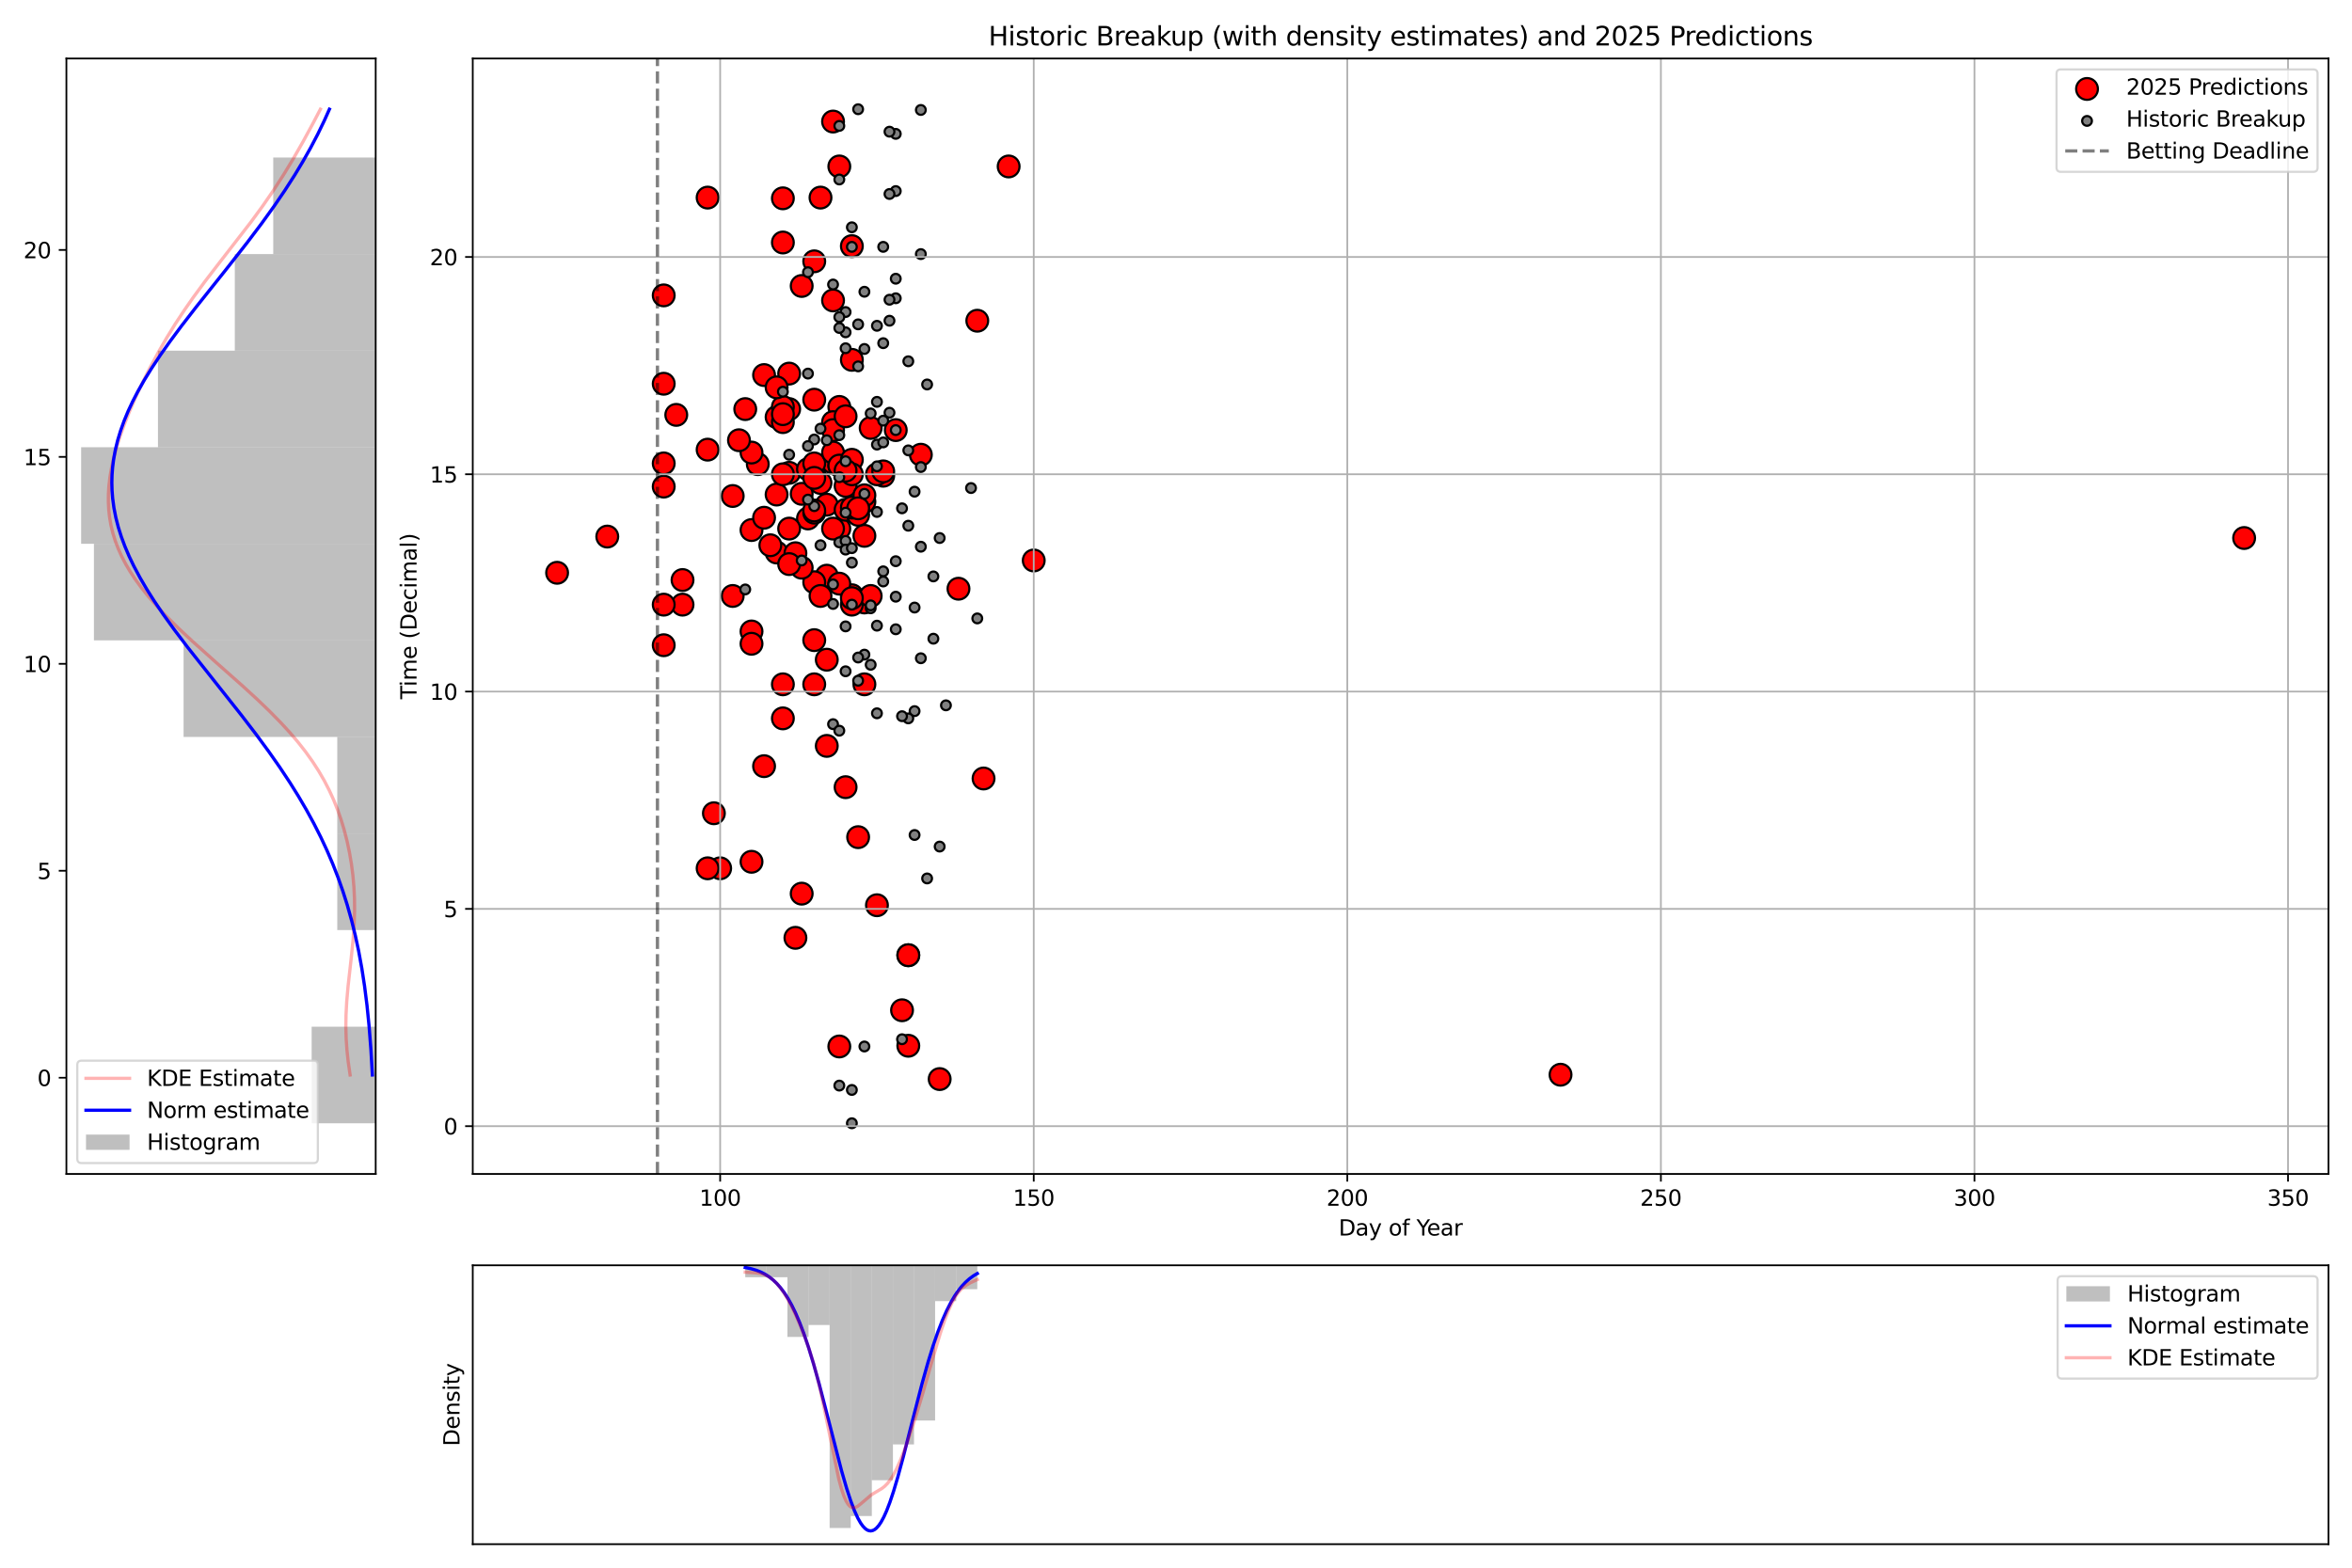 <?xml version="1.0" encoding="utf-8" standalone="no"?>
<!DOCTYPE svg PUBLIC "-//W3C//DTD SVG 1.1//EN"
  "http://www.w3.org/Graphics/SVG/1.1/DTD/svg11.dtd">
<svg xmlns:xlink="http://www.w3.org/1999/xlink" width="1080pt" height="720pt" viewBox="0 0 1080 720" xmlns="http://www.w3.org/2000/svg" version="1.1">
 <defs>
  <style type="text/css">*{stroke-linejoin: round; stroke-linecap: butt}</style>
 </defs>
 <g id="figure_1">
  <g id="patch_1">
   <path d="M 0 720 
L 1080 720 
L 1080 0 
L 0 0 
z
" style="fill: #ffffff"/>
  </g>
  <g id="axes_1">
   <g id="patch_2">
    <path d="M 30.49 539.168 
L 172.51 539.168 
L 172.51 26.88 
L 30.49 26.88 
z
" style="fill: #ffffff"/>
   </g>
   <g id="patch_3">
    <path d="M 172.51 515.882 
L 143.106 515.882 
L 143.106 471.528 
L 172.51 471.528 
z
" clip-path="url(#pd118d769b1)" style="fill: #808080; opacity: 0.5"/>
   </g>
   <g id="patch_4">
    <path d="M 172.51 471.528 
L 172.51 471.528 
L 172.51 427.174 
L 172.51 427.174 
z
" clip-path="url(#pd118d769b1)" style="fill: #808080; opacity: 0.5"/>
   </g>
   <g id="patch_5">
    <path d="M 172.51 427.174 
L 154.868 427.174 
L 154.868 382.82 
L 172.51 382.82 
z
" clip-path="url(#pd118d769b1)" style="fill: #808080; opacity: 0.5"/>
   </g>
   <g id="patch_6">
    <path d="M 172.51 382.82 
L 154.868 382.82 
L 154.868 338.466 
L 172.51 338.466 
z
" clip-path="url(#pd118d769b1)" style="fill: #808080; opacity: 0.5"/>
   </g>
   <g id="patch_7">
    <path d="M 172.51 338.466 
L 84.299 338.466 
L 84.299 294.112 
L 172.51 294.112 
z
" clip-path="url(#pd118d769b1)" style="fill: #808080; opacity: 0.5"/>
   </g>
   <g id="patch_8">
    <path d="M 172.51 294.112 
L 43.134 294.112 
L 43.134 249.759 
L 172.51 249.759 
z
" clip-path="url(#pd118d769b1)" style="fill: #808080; opacity: 0.5"/>
   </g>
   <g id="patch_9">
    <path d="M 172.51 249.759 
L 37.253 249.759 
L 37.253 205.405 
L 172.51 205.405 
z
" clip-path="url(#pd118d769b1)" style="fill: #808080; opacity: 0.5"/>
   </g>
   <g id="patch_10">
    <path d="M 172.51 205.405 
L 72.537 205.405 
L 72.537 161.051 
L 172.51 161.051 
z
" clip-path="url(#pd118d769b1)" style="fill: #808080; opacity: 0.5"/>
   </g>
   <g id="patch_11">
    <path d="M 172.51 161.051 
L 107.822 161.051 
L 107.822 116.697 
L 172.51 116.697 
z
" clip-path="url(#pd118d769b1)" style="fill: #808080; opacity: 0.5"/>
   </g>
   <g id="patch_12">
    <path d="M 172.51 116.697 
L 125.464 116.697 
L 125.464 72.343 
L 172.51 72.343 
z
" clip-path="url(#pd118d769b1)" style="fill: #808080; opacity: 0.5"/>
   </g>
   <g id="matplotlib.axis_1"/>
   <g id="matplotlib.axis_2">
    <g id="ytick_1">
     <g id="line2d_1">
      <defs>
       <path id="m9bd5acff5e" d="M 0 0 
L -3.5 0 
" style="stroke: #000000; stroke-width: 0.8"/>
      </defs>
      <g>
       <use xlink:href="#m9bd5acff5e" x="30.49" y="494.972" style="stroke: #000000; stroke-width: 0.8"/>
      </g>
     </g>
     <g id="text_1">
      <!-- 0 -->
      <g transform="translate(17.128 498.772) scale(0.1 -0.1)">
       <defs>
        <path id="DejaVuSans-30" d="M 2034 4250 
Q 1547 4250 1301 3770 
Q 1056 3291 1056 2328 
Q 1056 1369 1301 889 
Q 1547 409 2034 409 
Q 2525 409 2770 889 
Q 3016 1369 3016 2328 
Q 3016 3291 2770 3770 
Q 2525 4250 2034 4250 
z
M 2034 4750 
Q 2819 4750 3233 4129 
Q 3647 3509 3647 2328 
Q 3647 1150 3233 529 
Q 2819 -91 2034 -91 
Q 1250 -91 836 529 
Q 422 1150 422 2328 
Q 422 3509 836 4129 
Q 1250 4750 2034 4750 
z
" transform="scale(0.016)"/>
       </defs>
       <use xlink:href="#DejaVuSans-30"/>
      </g>
     </g>
    </g>
    <g id="ytick_2">
     <g id="line2d_2">
      <g>
       <use xlink:href="#m9bd5acff5e" x="30.49" y="399.928" style="stroke: #000000; stroke-width: 0.8"/>
      </g>
     </g>
     <g id="text_2">
      <!-- 5 -->
      <g transform="translate(17.128 403.728) scale(0.1 -0.1)">
       <defs>
        <path id="DejaVuSans-35" d="M 691 4666 
L 3169 4666 
L 3169 4134 
L 1269 4134 
L 1269 2991 
Q 1406 3038 1543 3061 
Q 1681 3084 1819 3084 
Q 2600 3084 3056 2656 
Q 3513 2228 3513 1497 
Q 3513 744 3044 326 
Q 2575 -91 1722 -91 
Q 1428 -91 1123 -41 
Q 819 9 494 109 
L 494 744 
Q 775 591 1075 516 
Q 1375 441 1709 441 
Q 2250 441 2565 725 
Q 2881 1009 2881 1497 
Q 2881 1984 2565 2268 
Q 2250 2553 1709 2553 
Q 1456 2553 1204 2497 
Q 953 2441 691 2322 
L 691 4666 
z
" transform="scale(0.016)"/>
       </defs>
       <use xlink:href="#DejaVuSans-35"/>
      </g>
     </g>
    </g>
    <g id="ytick_3">
     <g id="line2d_3">
      <g>
       <use xlink:href="#m9bd5acff5e" x="30.49" y="304.884" style="stroke: #000000; stroke-width: 0.8"/>
      </g>
     </g>
     <g id="text_3">
      <!-- 10 -->
      <g transform="translate(10.765 308.683) scale(0.1 -0.1)">
       <defs>
        <path id="DejaVuSans-31" d="M 794 531 
L 1825 531 
L 1825 4091 
L 703 3866 
L 703 4441 
L 1819 4666 
L 2450 4666 
L 2450 531 
L 3481 531 
L 3481 0 
L 794 0 
L 794 531 
z
" transform="scale(0.016)"/>
       </defs>
       <use xlink:href="#DejaVuSans-31"/>
       <use xlink:href="#DejaVuSans-30" x="63.623"/>
      </g>
     </g>
    </g>
    <g id="ytick_4">
     <g id="line2d_4">
      <g>
       <use xlink:href="#m9bd5acff5e" x="30.49" y="209.84" style="stroke: #000000; stroke-width: 0.8"/>
      </g>
     </g>
     <g id="text_4">
      <!-- 15 -->
      <g transform="translate(10.765 213.639) scale(0.1 -0.1)">
       <use xlink:href="#DejaVuSans-31"/>
       <use xlink:href="#DejaVuSans-35" x="63.623"/>
      </g>
     </g>
    </g>
    <g id="ytick_5">
     <g id="line2d_5">
      <g>
       <use xlink:href="#m9bd5acff5e" x="30.49" y="114.796" style="stroke: #000000; stroke-width: 0.8"/>
      </g>
     </g>
     <g id="text_5">
      <!-- 20 -->
      <g transform="translate(10.765 118.595) scale(0.1 -0.1)">
       <defs>
        <path id="DejaVuSans-32" d="M 1228 531 
L 3431 531 
L 3431 0 
L 469 0 
L 469 531 
Q 828 903 1448 1529 
Q 2069 2156 2228 2338 
Q 2531 2678 2651 2914 
Q 2772 3150 2772 3378 
Q 2772 3750 2511 3984 
Q 2250 4219 1831 4219 
Q 1534 4219 1204 4116 
Q 875 4013 500 3803 
L 500 4441 
Q 881 4594 1212 4672 
Q 1544 4750 1819 4750 
Q 2544 4750 2975 4387 
Q 3406 4025 3406 3419 
Q 3406 3131 3298 2873 
Q 3191 2616 2906 2266 
Q 2828 2175 2409 1742 
Q 1991 1309 1228 531 
z
" transform="scale(0.016)"/>
       </defs>
       <use xlink:href="#DejaVuSans-32"/>
       <use xlink:href="#DejaVuSans-30" x="63.623"/>
      </g>
     </g>
    </g>
   </g>
   <g id="line2d_6">
    <path d="M 160.765 493.705 
L 159.868 487.483 
L 159.3 482.15 
L 158.943 476.817 
L 158.806 471.484 
L 158.883 466.151 
L 159.215 459.929 
L 159.843 452.818 
L 161.238 440.374 
L 162.142 431.485 
L 162.634 424.374 
L 162.823 418.152 
L 162.777 412.819 
L 162.523 407.486 
L 162.055 402.153 
L 161.371 396.82 
L 160.465 391.487 
L 159.328 386.154 
L 157.947 380.82 
L 156.592 376.376 
L 155.033 371.932 
L 153.252 367.488 
L 151.226 363.043 
L 148.935 358.599 
L 146.361 354.155 
L 143.489 349.71 
L 140.311 345.266 
L 136.825 340.822 
L 133.038 336.378 
L 128.965 331.933 
L 123.736 326.6 
L 118.188 321.267 
L 111.406 315.045 
L 99.376 304.379 
L 88.438 294.601 
L 81.791 288.379 
L 76.414 283.046 
L 72.218 278.602 
L 68.322 274.158 
L 64.76 269.713 
L 62.168 266.158 
L 59.817 262.603 
L 57.713 259.047 
L 55.861 255.492 
L 54.263 251.936 
L 52.917 248.381 
L 51.818 244.825 
L 50.962 241.27 
L 50.339 237.715 
L 49.941 234.159 
L 49.756 230.604 
L 49.773 227.048 
L 49.981 223.493 
L 50.488 219.049 
L 51.25 214.604 
L 52.24 210.16 
L 53.438 205.716 
L 55.116 200.383 
L 57.024 195.049 
L 59.501 188.827 
L 62.208 182.605 
L 65.552 175.495 
L 69.148 168.384 
L 73.002 161.273 
L 76.608 155.051 
L 80.451 148.829 
L 84.545 142.607 
L 88.887 136.385 
L 94.121 129.274 
L 100.959 120.385 
L 115.419 101.719 
L 120.619 94.609 
L 125.53 87.498 
L 130.133 80.387 
L 134.453 73.276 
L 139.034 65.276 
L 143.865 56.388 
L 147.121 50.166 
L 147.121 50.166 
" clip-path="url(#pd118d769b1)" style="fill: none; stroke: #ff0000; stroke-opacity: 0.3; stroke-width: 1.5; stroke-linecap: square"/>
   </g>
   <g id="line2d_7">
    <path d="M 170.995 493.705 
L 170.329 482.15 
L 169.5 471.484 
L 168.513 461.706 
L 167.388 452.818 
L 166.158 444.818 
L 164.693 436.818 
L 163.169 429.708 
L 161.413 422.597 
L 159.407 415.486 
L 157.431 409.264 
L 155.235 403.042 
L 152.811 396.82 
L 150.148 390.598 
L 147.243 384.376 
L 144.09 378.154 
L 140.69 371.932 
L 137.046 365.71 
L 133.166 359.488 
L 128.457 352.377 
L 123.478 345.266 
L 117.596 337.266 
L 110.78 328.378 
L 100.928 315.934 
L 86.145 297.268 
L 80.083 289.268 
L 74.962 282.157 
L 70.749 275.935 
L 67.377 270.602 
L 64.26 265.269 
L 61.424 259.936 
L 59.296 255.492 
L 57.397 251.047 
L 55.739 246.603 
L 54.334 242.159 
L 53.192 237.715 
L 52.32 233.27 
L 51.724 228.826 
L 51.45 225.271 
L 51.356 221.715 
L 51.443 218.16 
L 51.712 214.604 
L 52.16 211.049 
L 52.969 206.605 
L 54.051 202.16 
L 55.397 197.716 
L 56.998 193.272 
L 58.843 188.827 
L 60.92 184.383 
L 63.216 179.939 
L 66.236 174.606 
L 69.52 169.273 
L 73.646 163.051 
L 78.04 156.829 
L 83.325 149.718 
L 90.214 140.829 
L 103.667 123.941 
L 113.442 111.497 
L 120.154 102.608 
L 125.913 94.609 
L 130.765 87.498 
L 135.335 80.387 
L 139.086 74.165 
L 142.596 67.943 
L 145.86 61.721 
L 148.876 55.499 
L 151.266 50.166 
L 151.266 50.166 
" clip-path="url(#pd118d769b1)" style="fill: none; stroke: #0000ff; stroke-width: 1.5; stroke-linecap: square"/>
   </g>
   <g id="patch_13">
    <path d="M 30.49 539.168 
L 30.49 26.88 
" style="fill: none; stroke: #000000; stroke-width: 0.8; stroke-linejoin: miter; stroke-linecap: square"/>
   </g>
   <g id="patch_14">
    <path d="M 172.51 539.168 
L 172.51 26.88 
" style="fill: none; stroke: #000000; stroke-width: 0.8; stroke-linejoin: miter; stroke-linecap: square"/>
   </g>
   <g id="patch_15">
    <path d="M 30.49 539.168 
L 172.51 539.168 
" style="fill: none; stroke: #000000; stroke-width: 0.8; stroke-linejoin: miter; stroke-linecap: square"/>
   </g>
   <g id="patch_16">
    <path d="M 30.49 26.88 
L 172.51 26.88 
" style="fill: none; stroke: #000000; stroke-width: 0.8; stroke-linejoin: miter; stroke-linecap: square"/>
   </g>
   <g id="legend_1">
    <g id="patch_17">
     <path d="M 37.49 534.168 
L 143.948 534.168 
Q 145.948 534.168 145.948 532.168 
L 145.948 489.134 
Q 145.948 487.134 143.948 487.134 
L 37.49 487.134 
Q 35.49 487.134 35.49 489.134 
L 35.49 532.168 
Q 35.49 534.168 37.49 534.168 
z
" style="fill: #ffffff; opacity: 0.8; stroke: #cccccc; stroke-linejoin: miter"/>
    </g>
    <g id="line2d_8">
     <path d="M 39.49 495.232 
L 49.49 495.232 
L 59.49 495.232 
" style="fill: none; stroke: #ff0000; stroke-opacity: 0.3; stroke-width: 1.5; stroke-linecap: square"/>
    </g>
    <g id="text_6">
     <!-- KDE Estimate -->
     <g transform="translate(67.49 498.732) scale(0.1 -0.1)">
      <defs>
       <path id="DejaVuSans-4b" d="M 628 4666 
L 1259 4666 
L 1259 2694 
L 3353 4666 
L 4166 4666 
L 1850 2491 
L 4331 0 
L 3500 0 
L 1259 2247 
L 1259 0 
L 628 0 
L 628 4666 
z
" transform="scale(0.016)"/>
       <path id="DejaVuSans-44" d="M 1259 4147 
L 1259 519 
L 2022 519 
Q 2988 519 3436 956 
Q 3884 1394 3884 2338 
Q 3884 3275 3436 3711 
Q 2988 4147 2022 4147 
L 1259 4147 
z
M 628 4666 
L 1925 4666 
Q 3281 4666 3915 4102 
Q 4550 3538 4550 2338 
Q 4550 1131 3912 565 
Q 3275 0 1925 0 
L 628 0 
L 628 4666 
z
" transform="scale(0.016)"/>
       <path id="DejaVuSans-45" d="M 628 4666 
L 3578 4666 
L 3578 4134 
L 1259 4134 
L 1259 2753 
L 3481 2753 
L 3481 2222 
L 1259 2222 
L 1259 531 
L 3634 531 
L 3634 0 
L 628 0 
L 628 4666 
z
" transform="scale(0.016)"/>
       <path id="DejaVuSans-20" transform="scale(0.016)"/>
       <path id="DejaVuSans-73" d="M 2834 3397 
L 2834 2853 
Q 2591 2978 2328 3040 
Q 2066 3103 1784 3103 
Q 1356 3103 1142 2972 
Q 928 2841 928 2578 
Q 928 2378 1081 2264 
Q 1234 2150 1697 2047 
L 1894 2003 
Q 2506 1872 2764 1633 
Q 3022 1394 3022 966 
Q 3022 478 2636 193 
Q 2250 -91 1575 -91 
Q 1294 -91 989 -36 
Q 684 19 347 128 
L 347 722 
Q 666 556 975 473 
Q 1284 391 1588 391 
Q 1994 391 2212 530 
Q 2431 669 2431 922 
Q 2431 1156 2273 1281 
Q 2116 1406 1581 1522 
L 1381 1569 
Q 847 1681 609 1914 
Q 372 2147 372 2553 
Q 372 3047 722 3315 
Q 1072 3584 1716 3584 
Q 2034 3584 2315 3537 
Q 2597 3491 2834 3397 
z
" transform="scale(0.016)"/>
       <path id="DejaVuSans-74" d="M 1172 4494 
L 1172 3500 
L 2356 3500 
L 2356 3053 
L 1172 3053 
L 1172 1153 
Q 1172 725 1289 603 
Q 1406 481 1766 481 
L 2356 481 
L 2356 0 
L 1766 0 
Q 1100 0 847 248 
Q 594 497 594 1153 
L 594 3053 
L 172 3053 
L 172 3500 
L 594 3500 
L 594 4494 
L 1172 4494 
z
" transform="scale(0.016)"/>
       <path id="DejaVuSans-69" d="M 603 3500 
L 1178 3500 
L 1178 0 
L 603 0 
L 603 3500 
z
M 603 4863 
L 1178 4863 
L 1178 4134 
L 603 4134 
L 603 4863 
z
" transform="scale(0.016)"/>
       <path id="DejaVuSans-6d" d="M 3328 2828 
Q 3544 3216 3844 3400 
Q 4144 3584 4550 3584 
Q 5097 3584 5394 3201 
Q 5691 2819 5691 2113 
L 5691 0 
L 5113 0 
L 5113 2094 
Q 5113 2597 4934 2840 
Q 4756 3084 4391 3084 
Q 3944 3084 3684 2787 
Q 3425 2491 3425 1978 
L 3425 0 
L 2847 0 
L 2847 2094 
Q 2847 2600 2669 2842 
Q 2491 3084 2119 3084 
Q 1678 3084 1418 2786 
Q 1159 2488 1159 1978 
L 1159 0 
L 581 0 
L 581 3500 
L 1159 3500 
L 1159 2956 
Q 1356 3278 1631 3431 
Q 1906 3584 2284 3584 
Q 2666 3584 2933 3390 
Q 3200 3197 3328 2828 
z
" transform="scale(0.016)"/>
       <path id="DejaVuSans-61" d="M 2194 1759 
Q 1497 1759 1228 1600 
Q 959 1441 959 1056 
Q 959 750 1161 570 
Q 1363 391 1709 391 
Q 2188 391 2477 730 
Q 2766 1069 2766 1631 
L 2766 1759 
L 2194 1759 
z
M 3341 1997 
L 3341 0 
L 2766 0 
L 2766 531 
Q 2569 213 2275 61 
Q 1981 -91 1556 -91 
Q 1019 -91 701 211 
Q 384 513 384 1019 
Q 384 1609 779 1909 
Q 1175 2209 1959 2209 
L 2766 2209 
L 2766 2266 
Q 2766 2663 2505 2880 
Q 2244 3097 1772 3097 
Q 1472 3097 1187 3025 
Q 903 2953 641 2809 
L 641 3341 
Q 956 3463 1253 3523 
Q 1550 3584 1831 3584 
Q 2591 3584 2966 3190 
Q 3341 2797 3341 1997 
z
" transform="scale(0.016)"/>
       <path id="DejaVuSans-65" d="M 3597 1894 
L 3597 1613 
L 953 1613 
Q 991 1019 1311 708 
Q 1631 397 2203 397 
Q 2534 397 2845 478 
Q 3156 559 3463 722 
L 3463 178 
Q 3153 47 2828 -22 
Q 2503 -91 2169 -91 
Q 1331 -91 842 396 
Q 353 884 353 1716 
Q 353 2575 817 3079 
Q 1281 3584 2069 3584 
Q 2775 3584 3186 3129 
Q 3597 2675 3597 1894 
z
M 3022 2063 
Q 3016 2534 2758 2815 
Q 2500 3097 2075 3097 
Q 1594 3097 1305 2825 
Q 1016 2553 972 2059 
L 3022 2063 
z
" transform="scale(0.016)"/>
      </defs>
      <use xlink:href="#DejaVuSans-4b"/>
      <use xlink:href="#DejaVuSans-44" x="65.576"/>
      <use xlink:href="#DejaVuSans-45" x="142.578"/>
      <use xlink:href="#DejaVuSans-20" x="205.762"/>
      <use xlink:href="#DejaVuSans-45" x="237.549"/>
      <use xlink:href="#DejaVuSans-73" x="300.732"/>
      <use xlink:href="#DejaVuSans-74" x="352.832"/>
      <use xlink:href="#DejaVuSans-69" x="392.041"/>
      <use xlink:href="#DejaVuSans-6d" x="419.824"/>
      <use xlink:href="#DejaVuSans-61" x="517.236"/>
      <use xlink:href="#DejaVuSans-74" x="578.516"/>
      <use xlink:href="#DejaVuSans-65" x="617.725"/>
     </g>
    </g>
    <g id="line2d_9">
     <path d="M 39.49 509.91 
L 49.49 509.91 
L 59.49 509.91 
" style="fill: none; stroke: #0000ff; stroke-width: 1.5; stroke-linecap: square"/>
    </g>
    <g id="text_7">
     <!-- Norm estimate -->
     <g transform="translate(67.49 513.41) scale(0.1 -0.1)">
      <defs>
       <path id="DejaVuSans-4e" d="M 628 4666 
L 1478 4666 
L 3547 763 
L 3547 4666 
L 4159 4666 
L 4159 0 
L 3309 0 
L 1241 3903 
L 1241 0 
L 628 0 
L 628 4666 
z
" transform="scale(0.016)"/>
       <path id="DejaVuSans-6f" d="M 1959 3097 
Q 1497 3097 1228 2736 
Q 959 2375 959 1747 
Q 959 1119 1226 758 
Q 1494 397 1959 397 
Q 2419 397 2687 759 
Q 2956 1122 2956 1747 
Q 2956 2369 2687 2733 
Q 2419 3097 1959 3097 
z
M 1959 3584 
Q 2709 3584 3137 3096 
Q 3566 2609 3566 1747 
Q 3566 888 3137 398 
Q 2709 -91 1959 -91 
Q 1206 -91 779 398 
Q 353 888 353 1747 
Q 353 2609 779 3096 
Q 1206 3584 1959 3584 
z
" transform="scale(0.016)"/>
       <path id="DejaVuSans-72" d="M 2631 2963 
Q 2534 3019 2420 3045 
Q 2306 3072 2169 3072 
Q 1681 3072 1420 2755 
Q 1159 2438 1159 1844 
L 1159 0 
L 581 0 
L 581 3500 
L 1159 3500 
L 1159 2956 
Q 1341 3275 1631 3429 
Q 1922 3584 2338 3584 
Q 2397 3584 2469 3576 
Q 2541 3569 2628 3553 
L 2631 2963 
z
" transform="scale(0.016)"/>
      </defs>
      <use xlink:href="#DejaVuSans-4e"/>
      <use xlink:href="#DejaVuSans-6f" x="74.805"/>
      <use xlink:href="#DejaVuSans-72" x="135.986"/>
      <use xlink:href="#DejaVuSans-6d" x="175.35"/>
      <use xlink:href="#DejaVuSans-20" x="272.762"/>
      <use xlink:href="#DejaVuSans-65" x="304.549"/>
      <use xlink:href="#DejaVuSans-73" x="366.072"/>
      <use xlink:href="#DejaVuSans-74" x="418.172"/>
      <use xlink:href="#DejaVuSans-69" x="457.381"/>
      <use xlink:href="#DejaVuSans-6d" x="485.164"/>
      <use xlink:href="#DejaVuSans-61" x="582.576"/>
      <use xlink:href="#DejaVuSans-74" x="643.855"/>
      <use xlink:href="#DejaVuSans-65" x="683.064"/>
     </g>
    </g>
    <g id="patch_18">
     <path d="M 39.49 528.088 
L 59.49 528.088 
L 59.49 521.088 
L 39.49 521.088 
z
" style="fill: #808080; opacity: 0.5"/>
    </g>
    <g id="text_8">
     <!-- Histogram -->
     <g transform="translate(67.49 528.088) scale(0.1 -0.1)">
      <defs>
       <path id="DejaVuSans-48" d="M 628 4666 
L 1259 4666 
L 1259 2753 
L 3553 2753 
L 3553 4666 
L 4184 4666 
L 4184 0 
L 3553 0 
L 3553 2222 
L 1259 2222 
L 1259 0 
L 628 0 
L 628 4666 
z
" transform="scale(0.016)"/>
       <path id="DejaVuSans-67" d="M 2906 1791 
Q 2906 2416 2648 2759 
Q 2391 3103 1925 3103 
Q 1463 3103 1205 2759 
Q 947 2416 947 1791 
Q 947 1169 1205 825 
Q 1463 481 1925 481 
Q 2391 481 2648 825 
Q 2906 1169 2906 1791 
z
M 3481 434 
Q 3481 -459 3084 -895 
Q 2688 -1331 1869 -1331 
Q 1566 -1331 1297 -1286 
Q 1028 -1241 775 -1147 
L 775 -588 
Q 1028 -725 1275 -790 
Q 1522 -856 1778 -856 
Q 2344 -856 2625 -561 
Q 2906 -266 2906 331 
L 2906 616 
Q 2728 306 2450 153 
Q 2172 0 1784 0 
Q 1141 0 747 490 
Q 353 981 353 1791 
Q 353 2603 747 3093 
Q 1141 3584 1784 3584 
Q 2172 3584 2450 3431 
Q 2728 3278 2906 2969 
L 2906 3500 
L 3481 3500 
L 3481 434 
z
" transform="scale(0.016)"/>
      </defs>
      <use xlink:href="#DejaVuSans-48"/>
      <use xlink:href="#DejaVuSans-69" x="75.195"/>
      <use xlink:href="#DejaVuSans-73" x="102.979"/>
      <use xlink:href="#DejaVuSans-74" x="155.078"/>
      <use xlink:href="#DejaVuSans-6f" x="194.287"/>
      <use xlink:href="#DejaVuSans-67" x="255.469"/>
      <use xlink:href="#DejaVuSans-72" x="318.945"/>
      <use xlink:href="#DejaVuSans-61" x="360.059"/>
      <use xlink:href="#DejaVuSans-6d" x="421.338"/>
     </g>
    </g>
   </g>
  </g>
  <g id="axes_2">
   <g id="patch_19">
    <path d="M 217.08 539.168 
L 1069.2 539.168 
L 1069.2 26.88 
L 217.08 26.88 
z
" style="fill: #ffffff"/>
   </g>
   <g id="PathCollection_1">
    <defs>
     <path id="mf3263203d6" d="M 0 5 
C 1.326 5 2.598 4.473 3.536 3.536 
C 4.473 2.598 5 1.326 5 0 
C 5 -1.326 4.473 -2.598 3.536 -3.536 
C 2.598 -4.473 1.326 -5 0 -5 
C -1.326 -5 -2.598 -4.473 -3.536 -3.536 
C -4.473 -2.598 -5 -1.326 -5 0 
C -5 1.326 -4.473 2.598 -3.536 3.536 
C -2.598 4.473 -1.326 5 0 5 
z
" style="stroke: #000000"/>
    </defs>
    <g clip-path="url(#pd818c7a789)">
     <use xlink:href="#mf3263203d6" x="396.921" y="230.465" style="fill: #ff0000; stroke: #000000"/>
     <use xlink:href="#mf3263203d6" x="391.161" y="273.377" style="fill: #ff0000; stroke: #000000"/>
     <use xlink:href="#mf3263203d6" x="379.642" y="264.395" style="fill: #ff0000; stroke: #000000"/>
     <use xlink:href="#mf3263203d6" x="422.839" y="208.842" style="fill: #ff0000; stroke: #000000"/>
     <use xlink:href="#mf3263203d6" x="304.769" y="135.658" style="fill: #ff0000; stroke: #000000"/>
     <use xlink:href="#mf3263203d6" x="362.364" y="171.585" style="fill: #ff0000; stroke: #000000"/>
     <use xlink:href="#mf3263203d6" x="388.282" y="218.489" style="fill: #ff0000; stroke: #000000"/>
     <use xlink:href="#mf3263203d6" x="313.408" y="266.391" style="fill: #ff0000; stroke: #000000"/>
     <use xlink:href="#mf3263203d6" x="368.123" y="226.805" style="fill: #ff0000; stroke: #000000"/>
     <use xlink:href="#mf3263203d6" x="356.604" y="253.75" style="fill: #ff0000; stroke: #000000"/>
     <use xlink:href="#mf3263203d6" x="379.642" y="231.795" style="fill: #ff0000; stroke: #000000"/>
     <use xlink:href="#mf3263203d6" x="371.003" y="238.116" style="fill: #ff0000; stroke: #000000"/>
     <use xlink:href="#mf3263203d6" x="362.364" y="217.158" style="fill: #ff0000; stroke: #000000"/>
     <use xlink:href="#mf3263203d6" x="373.883" y="217.491" style="fill: #ff0000; stroke: #000000"/>
     <use xlink:href="#mf3263203d6" x="382.522" y="210.173" style="fill: #ff0000; stroke: #000000"/>
     <use xlink:href="#mf3263203d6" x="376.763" y="90.75" style="fill: #ff0000; stroke: #000000"/>
     <use xlink:href="#mf3263203d6" x="385.402" y="242.773" style="fill: #ff0000; stroke: #000000"/>
     <use xlink:href="#mf3263203d6" x="373.883" y="267.389" style="fill: #ff0000; stroke: #000000"/>
     <use xlink:href="#mf3263203d6" x="394.041" y="233.126" style="fill: #ff0000; stroke: #000000"/>
     <use xlink:href="#mf3263203d6" x="385.402" y="186.887" style="fill: #ff0000; stroke: #000000"/>
     <use xlink:href="#mf3263203d6" x="324.927" y="90.75" style="fill: #ff0000; stroke: #000000"/>
     <use xlink:href="#mf3263203d6" x="394.041" y="384.484" style="fill: #ff0000; stroke: #000000"/>
     <use xlink:href="#mf3263203d6" x="336.446" y="227.803" style="fill: #ff0000; stroke: #000000"/>
     <use xlink:href="#mf3263203d6" x="388.282" y="214.497" style="fill: #ff0000; stroke: #000000"/>
     <use xlink:href="#mf3263203d6" x="405.56" y="218.489" style="fill: #ff0000; stroke: #000000"/>
     <use xlink:href="#mf3263203d6" x="388.282" y="223.146" style="fill: #ff0000; stroke: #000000"/>
     <use xlink:href="#mf3263203d6" x="385.402" y="480.621" style="fill: #ff0000; stroke: #000000"/>
     <use xlink:href="#mf3263203d6" x="368.123" y="131.334" style="fill: #ff0000; stroke: #000000"/>
     <use xlink:href="#mf3263203d6" x="417.079" y="438.706" style="fill: #ff0000; stroke: #000000"/>
     <use xlink:href="#mf3263203d6" x="417.079" y="438.706" style="fill: #ff0000; stroke: #000000"/>
     <use xlink:href="#mf3263203d6" x="330.686" y="398.788" style="fill: #ff0000; stroke: #000000"/>
     <use xlink:href="#mf3263203d6" x="347.965" y="213.167" style="fill: #ff0000; stroke: #000000"/>
     <use xlink:href="#mf3263203d6" x="373.883" y="235.454" style="fill: #ff0000; stroke: #000000"/>
     <use xlink:href="#mf3263203d6" x="474.674" y="257.41" style="fill: #ff0000; stroke: #000000"/>
     <use xlink:href="#mf3263203d6" x="327.807" y="373.506" style="fill: #ff0000; stroke: #000000"/>
     <use xlink:href="#mf3263203d6" x="402.68" y="415.753" style="fill: #ff0000; stroke: #000000"/>
     <use xlink:href="#mf3263203d6" x="362.364" y="187.885" style="fill: #ff0000; stroke: #000000"/>
     <use xlink:href="#mf3263203d6" x="336.446" y="273.71" style="fill: #ff0000; stroke: #000000"/>
     <use xlink:href="#mf3263203d6" x="345.085" y="207.844" style="fill: #ff0000; stroke: #000000"/>
     <use xlink:href="#mf3263203d6" x="373.883" y="314.294" style="fill: #ff0000; stroke: #000000"/>
     <use xlink:href="#mf3263203d6" x="359.484" y="111.374" style="fill: #ff0000; stroke: #000000"/>
     <use xlink:href="#mf3263203d6" x="359.484" y="314.294" style="fill: #ff0000; stroke: #000000"/>
     <use xlink:href="#mf3263203d6" x="359.484" y="91.082" style="fill: #ff0000; stroke: #000000"/>
     <use xlink:href="#mf3263203d6" x="388.282" y="361.53" style="fill: #ff0000; stroke: #000000"/>
     <use xlink:href="#mf3263203d6" x="463.155" y="76.446" style="fill: #ff0000; stroke: #000000"/>
     <use xlink:href="#mf3263203d6" x="304.769" y="176.242" style="fill: #ff0000; stroke: #000000"/>
     <use xlink:href="#mf3263203d6" x="1030.467" y="247.097" style="fill: #ff0000; stroke: #000000"/>
     <use xlink:href="#mf3263203d6" x="391.161" y="113.038" style="fill: #ff0000; stroke: #000000"/>
     <use xlink:href="#mf3263203d6" x="371.003" y="215.495" style="fill: #ff0000; stroke: #000000"/>
     <use xlink:href="#mf3263203d6" x="396.921" y="276.704" style="fill: #ff0000; stroke: #000000"/>
     <use xlink:href="#mf3263203d6" x="376.763" y="273.71" style="fill: #ff0000; stroke: #000000"/>
     <use xlink:href="#mf3263203d6" x="379.642" y="342.569" style="fill: #ff0000; stroke: #000000"/>
     <use xlink:href="#mf3263203d6" x="356.604" y="191.544" style="fill: #ff0000; stroke: #000000"/>
     <use xlink:href="#mf3263203d6" x="396.921" y="314.294" style="fill: #ff0000; stroke: #000000"/>
     <use xlink:href="#mf3263203d6" x="373.883" y="294.002" style="fill: #ff0000; stroke: #000000"/>
     <use xlink:href="#mf3263203d6" x="359.484" y="329.928" style="fill: #ff0000; stroke: #000000"/>
     <use xlink:href="#mf3263203d6" x="345.085" y="243.438" style="fill: #ff0000; stroke: #000000"/>
     <use xlink:href="#mf3263203d6" x="440.117" y="270.383" style="fill: #ff0000; stroke: #000000"/>
     <use xlink:href="#mf3263203d6" x="362.364" y="242.773" style="fill: #ff0000; stroke: #000000"/>
     <use xlink:href="#mf3263203d6" x="359.484" y="186.887" style="fill: #ff0000; stroke: #000000"/>
     <use xlink:href="#mf3263203d6" x="350.845" y="351.883" style="fill: #ff0000; stroke: #000000"/>
     <use xlink:href="#mf3263203d6" x="304.769" y="223.479" style="fill: #ff0000; stroke: #000000"/>
     <use xlink:href="#mf3263203d6" x="356.604" y="227.138" style="fill: #ff0000; stroke: #000000"/>
     <use xlink:href="#mf3263203d6" x="414.199" y="463.988" style="fill: #ff0000; stroke: #000000"/>
     <use xlink:href="#mf3263203d6" x="373.883" y="234.456" style="fill: #ff0000; stroke: #000000"/>
     <use xlink:href="#mf3263203d6" x="396.921" y="246.099" style="fill: #ff0000; stroke: #000000"/>
     <use xlink:href="#mf3263203d6" x="324.927" y="398.788" style="fill: #ff0000; stroke: #000000"/>
     <use xlink:href="#mf3263203d6" x="382.522" y="212.501" style="fill: #ff0000; stroke: #000000"/>
     <use xlink:href="#mf3263203d6" x="310.528" y="190.546" style="fill: #ff0000; stroke: #000000"/>
     <use xlink:href="#mf3263203d6" x="391.161" y="277.702" style="fill: #ff0000; stroke: #000000"/>
     <use xlink:href="#mf3263203d6" x="359.484" y="193.873" style="fill: #ff0000; stroke: #000000"/>
     <use xlink:href="#mf3263203d6" x="399.801" y="196.534" style="fill: #ff0000; stroke: #000000"/>
     <use xlink:href="#mf3263203d6" x="382.522" y="193.873" style="fill: #ff0000; stroke: #000000"/>
     <use xlink:href="#mf3263203d6" x="399.801" y="273.71" style="fill: #ff0000; stroke: #000000"/>
     <use xlink:href="#mf3263203d6" x="385.402" y="268.055" style="fill: #ff0000; stroke: #000000"/>
     <use xlink:href="#mf3263203d6" x="376.763" y="221.816" style="fill: #ff0000; stroke: #000000"/>
     <use xlink:href="#mf3263203d6" x="391.161" y="165.264" style="fill: #ff0000; stroke: #000000"/>
     <use xlink:href="#mf3263203d6" x="313.408" y="277.702" style="fill: #ff0000; stroke: #000000"/>
     <use xlink:href="#mf3263203d6" x="339.326" y="202.189" style="fill: #ff0000; stroke: #000000"/>
     <use xlink:href="#mf3263203d6" x="373.883" y="212.834" style="fill: #ff0000; stroke: #000000"/>
     <use xlink:href="#mf3263203d6" x="388.282" y="234.124" style="fill: #ff0000; stroke: #000000"/>
     <use xlink:href="#mf3263203d6" x="368.123" y="260.736" style="fill: #ff0000; stroke: #000000"/>
     <use xlink:href="#mf3263203d6" x="385.402" y="213.832" style="fill: #ff0000; stroke: #000000"/>
     <use xlink:href="#mf3263203d6" x="353.724" y="250.424" style="fill: #ff0000; stroke: #000000"/>
     <use xlink:href="#mf3263203d6" x="382.522" y="197.532" style="fill: #ff0000; stroke: #000000"/>
     <use xlink:href="#mf3263203d6" x="324.927" y="206.513" style="fill: #ff0000; stroke: #000000"/>
     <use xlink:href="#mf3263203d6" x="448.756" y="147.301" style="fill: #ff0000; stroke: #000000"/>
     <use xlink:href="#mf3263203d6" x="385.402" y="76.446" style="fill: #ff0000; stroke: #000000"/>
     <use xlink:href="#mf3263203d6" x="431.478" y="495.59" style="fill: #ff0000; stroke: #000000"/>
     <use xlink:href="#mf3263203d6" x="345.085" y="290.01" style="fill: #ff0000; stroke: #000000"/>
     <use xlink:href="#mf3263203d6" x="417.079" y="480.288" style="fill: #ff0000; stroke: #000000"/>
     <use xlink:href="#mf3263203d6" x="304.769" y="296.33" style="fill: #ff0000; stroke: #000000"/>
     <use xlink:href="#mf3263203d6" x="382.522" y="55.821" style="fill: #ff0000; stroke: #000000"/>
     <use xlink:href="#mf3263203d6" x="373.883" y="120.023" style="fill: #ff0000; stroke: #000000"/>
     <use xlink:href="#mf3263203d6" x="382.522" y="137.987" style="fill: #ff0000; stroke: #000000"/>
     <use xlink:href="#mf3263203d6" x="382.522" y="207.844" style="fill: #ff0000; stroke: #000000"/>
     <use xlink:href="#mf3263203d6" x="345.085" y="295.665" style="fill: #ff0000; stroke: #000000"/>
     <use xlink:href="#mf3263203d6" x="385.402" y="213.832" style="fill: #ff0000; stroke: #000000"/>
     <use xlink:href="#mf3263203d6" x="388.282" y="191.211" style="fill: #ff0000; stroke: #000000"/>
     <use xlink:href="#mf3263203d6" x="350.845" y="172.25" style="fill: #ff0000; stroke: #000000"/>
     <use xlink:href="#mf3263203d6" x="342.205" y="187.885" style="fill: #ff0000; stroke: #000000"/>
     <use xlink:href="#mf3263203d6" x="304.769" y="212.834" style="fill: #ff0000; stroke: #000000"/>
     <use xlink:href="#mf3263203d6" x="255.813" y="263.065" style="fill: #ff0000; stroke: #000000"/>
     <use xlink:href="#mf3263203d6" x="365.243" y="254.083" style="fill: #ff0000; stroke: #000000"/>
     <use xlink:href="#mf3263203d6" x="350.845" y="237.783" style="fill: #ff0000; stroke: #000000"/>
     <use xlink:href="#mf3263203d6" x="402.68" y="217.824" style="fill: #ff0000; stroke: #000000"/>
     <use xlink:href="#mf3263203d6" x="368.123" y="410.431" style="fill: #ff0000; stroke: #000000"/>
     <use xlink:href="#mf3263203d6" x="394.041" y="236.452" style="fill: #ff0000; stroke: #000000"/>
     <use xlink:href="#mf3263203d6" x="716.574" y="493.594" style="fill: #ff0000; stroke: #000000"/>
     <use xlink:href="#mf3263203d6" x="451.636" y="357.539" style="fill: #ff0000; stroke: #000000"/>
     <use xlink:href="#mf3263203d6" x="391.161" y="233.126" style="fill: #ff0000; stroke: #000000"/>
     <use xlink:href="#mf3263203d6" x="345.085" y="395.794" style="fill: #ff0000; stroke: #000000"/>
     <use xlink:href="#mf3263203d6" x="304.769" y="277.702" style="fill: #ff0000; stroke: #000000"/>
     <use xlink:href="#mf3263203d6" x="356.604" y="177.905" style="fill: #ff0000; stroke: #000000"/>
     <use xlink:href="#mf3263203d6" x="391.161" y="211.171" style="fill: #ff0000; stroke: #000000"/>
     <use xlink:href="#mf3263203d6" x="405.56" y="216.493" style="fill: #ff0000; stroke: #000000"/>
     <use xlink:href="#mf3263203d6" x="362.364" y="259.073" style="fill: #ff0000; stroke: #000000"/>
     <use xlink:href="#mf3263203d6" x="373.883" y="183.56" style="fill: #ff0000; stroke: #000000"/>
     <use xlink:href="#mf3263203d6" x="359.484" y="190.213" style="fill: #ff0000; stroke: #000000"/>
     <use xlink:href="#mf3263203d6" x="391.161" y="274.708" style="fill: #ff0000; stroke: #000000"/>
     <use xlink:href="#mf3263203d6" x="359.484" y="217.824" style="fill: #ff0000; stroke: #000000"/>
     <use xlink:href="#mf3263203d6" x="391.161" y="217.824" style="fill: #ff0000; stroke: #000000"/>
     <use xlink:href="#mf3263203d6" x="396.921" y="227.471" style="fill: #ff0000; stroke: #000000"/>
     <use xlink:href="#mf3263203d6" x="379.642" y="302.983" style="fill: #ff0000; stroke: #000000"/>
     <use xlink:href="#mf3263203d6" x="411.32" y="197.532" style="fill: #ff0000; stroke: #000000"/>
     <use xlink:href="#mf3263203d6" x="394.041" y="233.458" style="fill: #ff0000; stroke: #000000"/>
     <use xlink:href="#mf3263203d6" x="388.282" y="216.16" style="fill: #ff0000; stroke: #000000"/>
     <use xlink:href="#mf3263203d6" x="365.243" y="430.723" style="fill: #ff0000; stroke: #000000"/>
     <use xlink:href="#mf3263203d6" x="373.883" y="219.487" style="fill: #ff0000; stroke: #000000"/>
     <use xlink:href="#mf3263203d6" x="382.522" y="242.773" style="fill: #ff0000; stroke: #000000"/>
     <use xlink:href="#mf3263203d6" x="278.851" y="246.432" style="fill: #ff0000; stroke: #000000"/>
    </g>
   </g>
   <g id="PathCollection_2">
    <defs>
     <path id="m25a5a219d1" d="M 0 2.236 
C 0.593 2.236 1.162 2 1.581 1.581 
C 2 1.162 2.236 0.593 2.236 0 
C 2.236 -0.593 2 -1.162 1.581 -1.581 
C 1.162 -2 0.593 -2.236 0 -2.236 
C -0.593 -2.236 -1.162 -2 -1.581 -1.581 
C -2 -1.162 -2.236 -0.593 -2.236 0 
C -2.236 0.593 -2 1.162 -1.581 1.581 
C -1.162 2 -0.593 2.236 0 2.236 
z
" style="stroke: #000000"/>
    </defs>
    <g clip-path="url(#pd818c7a789)">
     <use xlink:href="#m25a5a219d1" x="388.282" y="287.681" style="fill: #808080; stroke: #000000"/>
     <use xlink:href="#m25a5a219d1" x="419.959" y="326.602" style="fill: #808080; stroke: #000000"/>
     <use xlink:href="#m25a5a219d1" x="396.921" y="226.805" style="fill: #808080; stroke: #000000"/>
     <use xlink:href="#m25a5a219d1" x="422.839" y="302.318" style="fill: #808080; stroke: #000000"/>
     <use xlink:href="#m25a5a219d1" x="419.959" y="383.486" style="fill: #808080; stroke: #000000"/>
     <use xlink:href="#m25a5a219d1" x="422.839" y="251.089" style="fill: #808080; stroke: #000000"/>
     <use xlink:href="#m25a5a219d1" x="414.199" y="477.294" style="fill: #808080; stroke: #000000"/>
     <use xlink:href="#m25a5a219d1" x="422.839" y="214.497" style="fill: #808080; stroke: #000000"/>
     <use xlink:href="#m25a5a219d1" x="408.44" y="147.301" style="fill: #808080; stroke: #000000"/>
     <use xlink:href="#m25a5a219d1" x="376.763" y="196.866" style="fill: #808080; stroke: #000000"/>
     <use xlink:href="#m25a5a219d1" x="425.718" y="403.445" style="fill: #808080; stroke: #000000"/>
     <use xlink:href="#m25a5a219d1" x="408.44" y="189.548" style="fill: #808080; stroke: #000000"/>
     <use xlink:href="#m25a5a219d1" x="402.68" y="204.185" style="fill: #808080; stroke: #000000"/>
     <use xlink:href="#m25a5a219d1" x="411.32" y="136.989" style="fill: #808080; stroke: #000000"/>
     <use xlink:href="#m25a5a219d1" x="417.079" y="329.928" style="fill: #808080; stroke: #000000"/>
     <use xlink:href="#m25a5a219d1" x="394.041" y="312.63" style="fill: #808080; stroke: #000000"/>
     <use xlink:href="#m25a5a219d1" x="411.32" y="128.007" style="fill: #808080; stroke: #000000"/>
     <use xlink:href="#m25a5a219d1" x="388.282" y="235.454" style="fill: #808080; stroke: #000000"/>
     <use xlink:href="#m25a5a219d1" x="431.478" y="247.097" style="fill: #808080; stroke: #000000"/>
     <use xlink:href="#m25a5a219d1" x="391.161" y="258.408" style="fill: #808080; stroke: #000000"/>
     <use xlink:href="#m25a5a219d1" x="422.839" y="116.697" style="fill: #808080; stroke: #000000"/>
     <use xlink:href="#m25a5a219d1" x="405.56" y="113.37" style="fill: #808080; stroke: #000000"/>
     <use xlink:href="#m25a5a219d1" x="385.402" y="249.093" style="fill: #808080; stroke: #000000"/>
     <use xlink:href="#m25a5a219d1" x="362.364" y="208.842" style="fill: #808080; stroke: #000000"/>
     <use xlink:href="#m25a5a219d1" x="396.921" y="480.621" style="fill: #808080; stroke: #000000"/>
     <use xlink:href="#m25a5a219d1" x="388.282" y="248.428" style="fill: #808080; stroke: #000000"/>
     <use xlink:href="#m25a5a219d1" x="382.522" y="130.668" style="fill: #808080; stroke: #000000"/>
     <use xlink:href="#m25a5a219d1" x="402.68" y="235.122" style="fill: #808080; stroke: #000000"/>
     <use xlink:href="#m25a5a219d1" x="434.358" y="323.941" style="fill: #808080; stroke: #000000"/>
     <use xlink:href="#m25a5a219d1" x="402.68" y="184.558" style="fill: #808080; stroke: #000000"/>
     <use xlink:href="#m25a5a219d1" x="396.921" y="160.274" style="fill: #808080; stroke: #000000"/>
     <use xlink:href="#m25a5a219d1" x="428.598" y="293.336" style="fill: #808080; stroke: #000000"/>
     <use xlink:href="#m25a5a219d1" x="428.598" y="264.728" style="fill: #808080; stroke: #000000"/>
     <use xlink:href="#m25a5a219d1" x="405.56" y="193.207" style="fill: #808080; stroke: #000000"/>
     <use xlink:href="#m25a5a219d1" x="388.282" y="159.942" style="fill: #808080; stroke: #000000"/>
     <use xlink:href="#m25a5a219d1" x="425.718" y="176.575" style="fill: #808080; stroke: #000000"/>
     <use xlink:href="#m25a5a219d1" x="385.402" y="199.86" style="fill: #808080; stroke: #000000"/>
     <use xlink:href="#m25a5a219d1" x="405.56" y="157.613" style="fill: #808080; stroke: #000000"/>
     <use xlink:href="#m25a5a219d1" x="414.199" y="233.458" style="fill: #808080; stroke: #000000"/>
     <use xlink:href="#m25a5a219d1" x="394.041" y="50.166" style="fill: #808080; stroke: #000000"/>
     <use xlink:href="#m25a5a219d1" x="402.68" y="327.6" style="fill: #808080; stroke: #000000"/>
     <use xlink:href="#m25a5a219d1" x="385.402" y="219.154" style="fill: #808080; stroke: #000000"/>
     <use xlink:href="#m25a5a219d1" x="411.32" y="289.012" style="fill: #808080; stroke: #000000"/>
     <use xlink:href="#m25a5a219d1" x="396.921" y="133.995" style="fill: #808080; stroke: #000000"/>
     <use xlink:href="#m25a5a219d1" x="402.68" y="287.349" style="fill: #808080; stroke: #000000"/>
     <use xlink:href="#m25a5a219d1" x="422.839" y="50.498" style="fill: #808080; stroke: #000000"/>
     <use xlink:href="#m25a5a219d1" x="402.68" y="149.63" style="fill: #808080; stroke: #000000"/>
     <use xlink:href="#m25a5a219d1" x="448.756" y="284.022" style="fill: #808080; stroke: #000000"/>
     <use xlink:href="#m25a5a219d1" x="408.44" y="137.654" style="fill: #808080; stroke: #000000"/>
     <use xlink:href="#m25a5a219d1" x="411.32" y="274.042" style="fill: #808080; stroke: #000000"/>
     <use xlink:href="#m25a5a219d1" x="399.801" y="279.365" style="fill: #808080; stroke: #000000"/>
     <use xlink:href="#m25a5a219d1" x="414.199" y="328.93" style="fill: #808080; stroke: #000000"/>
     <use xlink:href="#m25a5a219d1" x="382.522" y="268.387" style="fill: #808080; stroke: #000000"/>
     <use xlink:href="#m25a5a219d1" x="399.801" y="305.312" style="fill: #808080; stroke: #000000"/>
     <use xlink:href="#m25a5a219d1" x="411.32" y="87.756" style="fill: #808080; stroke: #000000"/>
     <use xlink:href="#m25a5a219d1" x="419.959" y="279.032" style="fill: #808080; stroke: #000000"/>
     <use xlink:href="#m25a5a219d1" x="399.801" y="278.034" style="fill: #808080; stroke: #000000"/>
     <use xlink:href="#m25a5a219d1" x="405.56" y="203.187" style="fill: #808080; stroke: #000000"/>
     <use xlink:href="#m25a5a219d1" x="417.079" y="241.442" style="fill: #808080; stroke: #000000"/>
     <use xlink:href="#m25a5a219d1" x="396.921" y="300.655" style="fill: #808080; stroke: #000000"/>
     <use xlink:href="#m25a5a219d1" x="405.56" y="262.399" style="fill: #808080; stroke: #000000"/>
     <use xlink:href="#m25a5a219d1" x="388.282" y="211.836" style="fill: #808080; stroke: #000000"/>
     <use xlink:href="#m25a5a219d1" x="388.282" y="152.623" style="fill: #808080; stroke: #000000"/>
     <use xlink:href="#m25a5a219d1" x="388.282" y="252.42" style="fill: #808080; stroke: #000000"/>
     <use xlink:href="#m25a5a219d1" x="388.282" y="143.309" style="fill: #808080; stroke: #000000"/>
     <use xlink:href="#m25a5a219d1" x="417.079" y="165.93" style="fill: #808080; stroke: #000000"/>
     <use xlink:href="#m25a5a219d1" x="385.402" y="145.638" style="fill: #808080; stroke: #000000"/>
     <use xlink:href="#m25a5a219d1" x="417.079" y="206.846" style="fill: #808080; stroke: #000000"/>
     <use xlink:href="#m25a5a219d1" x="419.959" y="225.807" style="fill: #808080; stroke: #000000"/>
     <use xlink:href="#m25a5a219d1" x="411.32" y="61.476" style="fill: #808080; stroke: #000000"/>
     <use xlink:href="#m25a5a219d1" x="402.68" y="214.165" style="fill: #808080; stroke: #000000"/>
     <use xlink:href="#m25a5a219d1" x="382.522" y="332.59" style="fill: #808080; stroke: #000000"/>
     <use xlink:href="#m25a5a219d1" x="391.161" y="113.37" style="fill: #808080; stroke: #000000"/>
     <use xlink:href="#m25a5a219d1" x="371.003" y="171.585" style="fill: #808080; stroke: #000000"/>
     <use xlink:href="#m25a5a219d1" x="391.161" y="515.882" style="fill: #808080; stroke: #000000"/>
     <use xlink:href="#m25a5a219d1" x="431.478" y="388.808" style="fill: #808080; stroke: #000000"/>
     <use xlink:href="#m25a5a219d1" x="368.123" y="257.41" style="fill: #808080; stroke: #000000"/>
     <use xlink:href="#m25a5a219d1" x="385.402" y="57.817" style="fill: #808080; stroke: #000000"/>
     <use xlink:href="#m25a5a219d1" x="376.763" y="250.424" style="fill: #808080; stroke: #000000"/>
     <use xlink:href="#m25a5a219d1" x="405.56" y="267.057" style="fill: #808080; stroke: #000000"/>
     <use xlink:href="#m25a5a219d1" x="388.282" y="308.306" style="fill: #808080; stroke: #000000"/>
     <use xlink:href="#m25a5a219d1" x="359.484" y="179.901" style="fill: #808080; stroke: #000000"/>
     <use xlink:href="#m25a5a219d1" x="385.402" y="82.433" style="fill: #808080; stroke: #000000"/>
     <use xlink:href="#m25a5a219d1" x="394.041" y="301.985" style="fill: #808080; stroke: #000000"/>
     <use xlink:href="#m25a5a219d1" x="411.32" y="257.742" style="fill: #808080; stroke: #000000"/>
     <use xlink:href="#m25a5a219d1" x="408.44" y="89.086" style="fill: #808080; stroke: #000000"/>
     <use xlink:href="#m25a5a219d1" x="385.402" y="150.627" style="fill: #808080; stroke: #000000"/>
     <use xlink:href="#m25a5a219d1" x="373.883" y="232.461" style="fill: #808080; stroke: #000000"/>
     <use xlink:href="#m25a5a219d1" x="382.522" y="277.369" style="fill: #808080; stroke: #000000"/>
     <use xlink:href="#m25a5a219d1" x="394.041" y="168.258" style="fill: #808080; stroke: #000000"/>
     <use xlink:href="#m25a5a219d1" x="379.642" y="202.189" style="fill: #808080; stroke: #000000"/>
     <use xlink:href="#m25a5a219d1" x="408.44" y="60.478" style="fill: #808080; stroke: #000000"/>
     <use xlink:href="#m25a5a219d1" x="391.161" y="104.389" style="fill: #808080; stroke: #000000"/>
     <use xlink:href="#m25a5a219d1" x="385.402" y="335.583" style="fill: #808080; stroke: #000000"/>
     <use xlink:href="#m25a5a219d1" x="399.801" y="189.881" style="fill: #808080; stroke: #000000"/>
     <use xlink:href="#m25a5a219d1" x="371.003" y="125.013" style="fill: #808080; stroke: #000000"/>
     <use xlink:href="#m25a5a219d1" x="445.877" y="224.144" style="fill: #808080; stroke: #000000"/>
     <use xlink:href="#m25a5a219d1" x="373.883" y="201.856" style="fill: #808080; stroke: #000000"/>
     <use xlink:href="#m25a5a219d1" x="371.003" y="229.467" style="fill: #808080; stroke: #000000"/>
     <use xlink:href="#m25a5a219d1" x="371.003" y="204.85" style="fill: #808080; stroke: #000000"/>
     <use xlink:href="#m25a5a219d1" x="391.161" y="277.702" style="fill: #808080; stroke: #000000"/>
     <use xlink:href="#m25a5a219d1" x="391.161" y="251.754" style="fill: #808080; stroke: #000000"/>
     <use xlink:href="#m25a5a219d1" x="342.205" y="270.716" style="fill: #808080; stroke: #000000"/>
     <use xlink:href="#m25a5a219d1" x="385.402" y="498.584" style="fill: #808080; stroke: #000000"/>
     <use xlink:href="#m25a5a219d1" x="391.161" y="500.58" style="fill: #808080; stroke: #000000"/>
     <use xlink:href="#m25a5a219d1" x="394.041" y="148.964" style="fill: #808080; stroke: #000000"/>
     <use xlink:href="#m25a5a219d1" x="411.32" y="197.532" style="fill: #808080; stroke: #000000"/>
    </g>
   </g>
   <g id="matplotlib.axis_3">
    <g id="xtick_1">
     <g id="line2d_10">
      <path d="M 330.686 539.168 
L 330.686 26.88 
" clip-path="url(#pd818c7a789)" style="fill: none; stroke: #b0b0b0; stroke-width: 0.8; stroke-linecap: square"/>
     </g>
     <g id="line2d_11">
      <defs>
       <path id="m7211905506" d="M 0 0 
L 0 3.5 
" style="stroke: #000000; stroke-width: 0.8"/>
      </defs>
      <g>
       <use xlink:href="#m7211905506" x="330.686" y="539.168" style="stroke: #000000; stroke-width: 0.8"/>
      </g>
     </g>
     <g id="text_9">
      <!-- 100 -->
      <g transform="translate(321.143 553.766) scale(0.1 -0.1)">
       <use xlink:href="#DejaVuSans-31"/>
       <use xlink:href="#DejaVuSans-30" x="63.623"/>
       <use xlink:href="#DejaVuSans-30" x="127.246"/>
      </g>
     </g>
    </g>
    <g id="xtick_2">
     <g id="line2d_12">
      <path d="M 474.674 539.168 
L 474.674 26.88 
" clip-path="url(#pd818c7a789)" style="fill: none; stroke: #b0b0b0; stroke-width: 0.8; stroke-linecap: square"/>
     </g>
     <g id="line2d_13">
      <g>
       <use xlink:href="#m7211905506" x="474.674" y="539.168" style="stroke: #000000; stroke-width: 0.8"/>
      </g>
     </g>
     <g id="text_10">
      <!-- 150 -->
      <g transform="translate(465.13 553.766) scale(0.1 -0.1)">
       <use xlink:href="#DejaVuSans-31"/>
       <use xlink:href="#DejaVuSans-35" x="63.623"/>
       <use xlink:href="#DejaVuSans-30" x="127.246"/>
      </g>
     </g>
    </g>
    <g id="xtick_3">
     <g id="line2d_14">
      <path d="M 618.662 539.168 
L 618.662 26.88 
" clip-path="url(#pd818c7a789)" style="fill: none; stroke: #b0b0b0; stroke-width: 0.8; stroke-linecap: square"/>
     </g>
     <g id="line2d_15">
      <g>
       <use xlink:href="#m7211905506" x="618.662" y="539.168" style="stroke: #000000; stroke-width: 0.8"/>
      </g>
     </g>
     <g id="text_11">
      <!-- 200 -->
      <g transform="translate(609.118 553.766) scale(0.1 -0.1)">
       <use xlink:href="#DejaVuSans-32"/>
       <use xlink:href="#DejaVuSans-30" x="63.623"/>
       <use xlink:href="#DejaVuSans-30" x="127.246"/>
      </g>
     </g>
    </g>
    <g id="xtick_4">
     <g id="line2d_16">
      <path d="M 762.65 539.168 
L 762.65 26.88 
" clip-path="url(#pd818c7a789)" style="fill: none; stroke: #b0b0b0; stroke-width: 0.8; stroke-linecap: square"/>
     </g>
     <g id="line2d_17">
      <g>
       <use xlink:href="#m7211905506" x="762.65" y="539.168" style="stroke: #000000; stroke-width: 0.8"/>
      </g>
     </g>
     <g id="text_12">
      <!-- 250 -->
      <g transform="translate(753.106 553.766) scale(0.1 -0.1)">
       <use xlink:href="#DejaVuSans-32"/>
       <use xlink:href="#DejaVuSans-35" x="63.623"/>
       <use xlink:href="#DejaVuSans-30" x="127.246"/>
      </g>
     </g>
    </g>
    <g id="xtick_5">
     <g id="line2d_18">
      <path d="M 906.638 539.168 
L 906.638 26.88 
" clip-path="url(#pd818c7a789)" style="fill: none; stroke: #b0b0b0; stroke-width: 0.8; stroke-linecap: square"/>
     </g>
     <g id="line2d_19">
      <g>
       <use xlink:href="#m7211905506" x="906.638" y="539.168" style="stroke: #000000; stroke-width: 0.8"/>
      </g>
     </g>
     <g id="text_13">
      <!-- 300 -->
      <g transform="translate(897.094 553.766) scale(0.1 -0.1)">
       <defs>
        <path id="DejaVuSans-33" d="M 2597 2516 
Q 3050 2419 3304 2112 
Q 3559 1806 3559 1356 
Q 3559 666 3084 287 
Q 2609 -91 1734 -91 
Q 1441 -91 1130 -33 
Q 819 25 488 141 
L 488 750 
Q 750 597 1062 519 
Q 1375 441 1716 441 
Q 2309 441 2620 675 
Q 2931 909 2931 1356 
Q 2931 1769 2642 2001 
Q 2353 2234 1838 2234 
L 1294 2234 
L 1294 2753 
L 1863 2753 
Q 2328 2753 2575 2939 
Q 2822 3125 2822 3475 
Q 2822 3834 2567 4026 
Q 2313 4219 1838 4219 
Q 1578 4219 1281 4162 
Q 984 4106 628 3988 
L 628 4550 
Q 988 4650 1302 4700 
Q 1616 4750 1894 4750 
Q 2613 4750 3031 4423 
Q 3450 4097 3450 3541 
Q 3450 3153 3228 2886 
Q 3006 2619 2597 2516 
z
" transform="scale(0.016)"/>
       </defs>
       <use xlink:href="#DejaVuSans-33"/>
       <use xlink:href="#DejaVuSans-30" x="63.623"/>
       <use xlink:href="#DejaVuSans-30" x="127.246"/>
      </g>
     </g>
    </g>
    <g id="xtick_6">
     <g id="line2d_20">
      <path d="M 1050.626 539.168 
L 1050.626 26.88 
" clip-path="url(#pd818c7a789)" style="fill: none; stroke: #b0b0b0; stroke-width: 0.8; stroke-linecap: square"/>
     </g>
     <g id="line2d_21">
      <g>
       <use xlink:href="#m7211905506" x="1050.626" y="539.168" style="stroke: #000000; stroke-width: 0.8"/>
      </g>
     </g>
     <g id="text_14">
      <!-- 350 -->
      <g transform="translate(1041.082 553.766) scale(0.1 -0.1)">
       <use xlink:href="#DejaVuSans-33"/>
       <use xlink:href="#DejaVuSans-35" x="63.623"/>
       <use xlink:href="#DejaVuSans-30" x="127.246"/>
      </g>
     </g>
    </g>
    <g id="text_15">
     <!-- Day of Year -->
     <g transform="translate(614.681 567.445) scale(0.1 -0.1)">
      <defs>
       <path id="DejaVuSans-79" d="M 2059 -325 
Q 1816 -950 1584 -1140 
Q 1353 -1331 966 -1331 
L 506 -1331 
L 506 -850 
L 844 -850 
Q 1081 -850 1212 -737 
Q 1344 -625 1503 -206 
L 1606 56 
L 191 3500 
L 800 3500 
L 1894 763 
L 2988 3500 
L 3597 3500 
L 2059 -325 
z
" transform="scale(0.016)"/>
       <path id="DejaVuSans-66" d="M 2375 4863 
L 2375 4384 
L 1825 4384 
Q 1516 4384 1395 4259 
Q 1275 4134 1275 3809 
L 1275 3500 
L 2222 3500 
L 2222 3053 
L 1275 3053 
L 1275 0 
L 697 0 
L 697 3053 
L 147 3053 
L 147 3500 
L 697 3500 
L 697 3744 
Q 697 4328 969 4595 
Q 1241 4863 1831 4863 
L 2375 4863 
z
" transform="scale(0.016)"/>
       <path id="DejaVuSans-59" d="M -13 4666 
L 666 4666 
L 1959 2747 
L 3244 4666 
L 3922 4666 
L 2272 2222 
L 2272 0 
L 1638 0 
L 1638 2222 
L -13 4666 
z
" transform="scale(0.016)"/>
      </defs>
      <use xlink:href="#DejaVuSans-44"/>
      <use xlink:href="#DejaVuSans-61" x="77.002"/>
      <use xlink:href="#DejaVuSans-79" x="138.281"/>
      <use xlink:href="#DejaVuSans-20" x="197.461"/>
      <use xlink:href="#DejaVuSans-6f" x="229.248"/>
      <use xlink:href="#DejaVuSans-66" x="290.43"/>
      <use xlink:href="#DejaVuSans-20" x="325.635"/>
      <use xlink:href="#DejaVuSans-59" x="357.422"/>
      <use xlink:href="#DejaVuSans-65" x="405.256"/>
      <use xlink:href="#DejaVuSans-61" x="466.779"/>
      <use xlink:href="#DejaVuSans-72" x="528.059"/>
     </g>
    </g>
   </g>
   <g id="matplotlib.axis_4">
    <g id="ytick_6">
     <g id="line2d_22">
      <path d="M 217.08 517.213 
L 1069.2 517.213 
" clip-path="url(#pd818c7a789)" style="fill: none; stroke: #b0b0b0; stroke-width: 0.8; stroke-linecap: square"/>
     </g>
     <g id="line2d_23">
      <g>
       <use xlink:href="#m9bd5acff5e" x="217.08" y="517.213" style="stroke: #000000; stroke-width: 0.8"/>
      </g>
     </g>
     <g id="text_16">
      <!-- 0 -->
      <g transform="translate(203.718 521.012) scale(0.1 -0.1)">
       <use xlink:href="#DejaVuSans-30"/>
      </g>
     </g>
    </g>
    <g id="ytick_7">
     <g id="line2d_24">
      <path d="M 217.08 417.416 
L 1069.2 417.416 
" clip-path="url(#pd818c7a789)" style="fill: none; stroke: #b0b0b0; stroke-width: 0.8; stroke-linecap: square"/>
     </g>
     <g id="line2d_25">
      <g>
       <use xlink:href="#m9bd5acff5e" x="217.08" y="417.416" style="stroke: #000000; stroke-width: 0.8"/>
      </g>
     </g>
     <g id="text_17">
      <!-- 5 -->
      <g transform="translate(203.718 421.216) scale(0.1 -0.1)">
       <use xlink:href="#DejaVuSans-35"/>
      </g>
     </g>
    </g>
    <g id="ytick_8">
     <g id="line2d_26">
      <path d="M 217.08 317.62 
L 1069.2 317.62 
" clip-path="url(#pd818c7a789)" style="fill: none; stroke: #b0b0b0; stroke-width: 0.8; stroke-linecap: square"/>
     </g>
     <g id="line2d_27">
      <g>
       <use xlink:href="#m9bd5acff5e" x="217.08" y="317.62" style="stroke: #000000; stroke-width: 0.8"/>
      </g>
     </g>
     <g id="text_18">
      <!-- 10 -->
      <g transform="translate(197.355 321.419) scale(0.1 -0.1)">
       <use xlink:href="#DejaVuSans-31"/>
       <use xlink:href="#DejaVuSans-30" x="63.623"/>
      </g>
     </g>
    </g>
    <g id="ytick_9">
     <g id="line2d_28">
      <path d="M 217.08 217.824 
L 1069.2 217.824 
" clip-path="url(#pd818c7a789)" style="fill: none; stroke: #b0b0b0; stroke-width: 0.8; stroke-linecap: square"/>
     </g>
     <g id="line2d_29">
      <g>
       <use xlink:href="#m9bd5acff5e" x="217.08" y="217.824" style="stroke: #000000; stroke-width: 0.8"/>
      </g>
     </g>
     <g id="text_19">
      <!-- 15 -->
      <g transform="translate(197.355 221.623) scale(0.1 -0.1)">
       <use xlink:href="#DejaVuSans-31"/>
       <use xlink:href="#DejaVuSans-35" x="63.623"/>
      </g>
     </g>
    </g>
    <g id="ytick_10">
     <g id="line2d_30">
      <path d="M 217.08 118.027 
L 1069.2 118.027 
" clip-path="url(#pd818c7a789)" style="fill: none; stroke: #b0b0b0; stroke-width: 0.8; stroke-linecap: square"/>
     </g>
     <g id="line2d_31">
      <g>
       <use xlink:href="#m9bd5acff5e" x="217.08" y="118.027" style="stroke: #000000; stroke-width: 0.8"/>
      </g>
     </g>
     <g id="text_20">
      <!-- 20 -->
      <g transform="translate(197.355 121.827) scale(0.1 -0.1)">
       <use xlink:href="#DejaVuSans-32"/>
       <use xlink:href="#DejaVuSans-30" x="63.623"/>
      </g>
     </g>
    </g>
    <g id="text_21">
     <!-- Time (Decimal) -->
     <g transform="translate(191.275 321.137) rotate(-90) scale(0.1 -0.1)">
      <defs>
       <path id="DejaVuSans-54" d="M -19 4666 
L 3928 4666 
L 3928 4134 
L 2272 4134 
L 2272 0 
L 1638 0 
L 1638 4134 
L -19 4134 
L -19 4666 
z
" transform="scale(0.016)"/>
       <path id="DejaVuSans-28" d="M 1984 4856 
Q 1566 4138 1362 3434 
Q 1159 2731 1159 2009 
Q 1159 1288 1364 580 
Q 1569 -128 1984 -844 
L 1484 -844 
Q 1016 -109 783 600 
Q 550 1309 550 2009 
Q 550 2706 781 3412 
Q 1013 4119 1484 4856 
L 1984 4856 
z
" transform="scale(0.016)"/>
       <path id="DejaVuSans-63" d="M 3122 3366 
L 3122 2828 
Q 2878 2963 2633 3030 
Q 2388 3097 2138 3097 
Q 1578 3097 1268 2742 
Q 959 2388 959 1747 
Q 959 1106 1268 751 
Q 1578 397 2138 397 
Q 2388 397 2633 464 
Q 2878 531 3122 666 
L 3122 134 
Q 2881 22 2623 -34 
Q 2366 -91 2075 -91 
Q 1284 -91 818 406 
Q 353 903 353 1747 
Q 353 2603 823 3093 
Q 1294 3584 2113 3584 
Q 2378 3584 2631 3529 
Q 2884 3475 3122 3366 
z
" transform="scale(0.016)"/>
       <path id="DejaVuSans-6c" d="M 603 4863 
L 1178 4863 
L 1178 0 
L 603 0 
L 603 4863 
z
" transform="scale(0.016)"/>
       <path id="DejaVuSans-29" d="M 513 4856 
L 1013 4856 
Q 1481 4119 1714 3412 
Q 1947 2706 1947 2009 
Q 1947 1309 1714 600 
Q 1481 -109 1013 -844 
L 513 -844 
Q 928 -128 1133 580 
Q 1338 1288 1338 2009 
Q 1338 2731 1133 3434 
Q 928 4138 513 4856 
z
" transform="scale(0.016)"/>
      </defs>
      <use xlink:href="#DejaVuSans-54"/>
      <use xlink:href="#DejaVuSans-69" x="57.959"/>
      <use xlink:href="#DejaVuSans-6d" x="85.742"/>
      <use xlink:href="#DejaVuSans-65" x="183.154"/>
      <use xlink:href="#DejaVuSans-20" x="244.678"/>
      <use xlink:href="#DejaVuSans-28" x="276.465"/>
      <use xlink:href="#DejaVuSans-44" x="315.479"/>
      <use xlink:href="#DejaVuSans-65" x="392.48"/>
      <use xlink:href="#DejaVuSans-63" x="454.004"/>
      <use xlink:href="#DejaVuSans-69" x="508.984"/>
      <use xlink:href="#DejaVuSans-6d" x="536.768"/>
      <use xlink:href="#DejaVuSans-61" x="634.18"/>
      <use xlink:href="#DejaVuSans-6c" x="695.459"/>
      <use xlink:href="#DejaVuSans-29" x="723.242"/>
     </g>
    </g>
   </g>
   <g id="line2d_32">
    <path d="M 301.889 539.168 
L 301.889 26.88 
" clip-path="url(#pd818c7a789)" style="fill: none; stroke-dasharray: 5.55,2.4; stroke-dashoffset: 0; stroke: #000000; stroke-opacity: 0.5; stroke-width: 1.5"/>
   </g>
   <g id="patch_20">
    <path d="M 217.08 539.168 
L 217.08 26.88 
" style="fill: none; stroke: #000000; stroke-width: 0.8; stroke-linejoin: miter; stroke-linecap: square"/>
   </g>
   <g id="patch_21">
    <path d="M 1069.2 539.168 
L 1069.2 26.88 
" style="fill: none; stroke: #000000; stroke-width: 0.8; stroke-linejoin: miter; stroke-linecap: square"/>
   </g>
   <g id="patch_22">
    <path d="M 217.08 539.168 
L 1069.2 539.168 
" style="fill: none; stroke: #000000; stroke-width: 0.8; stroke-linejoin: miter; stroke-linecap: square"/>
   </g>
   <g id="patch_23">
    <path d="M 217.08 26.88 
L 1069.2 26.88 
" style="fill: none; stroke: #000000; stroke-width: 0.8; stroke-linejoin: miter; stroke-linecap: square"/>
   </g>
   <g id="text_22">
    <!-- Historic Breakup (with density estimates) and 2025 Predictions -->
    <g transform="translate(453.891 20.88) scale(0.12 -0.12)">
     <defs>
      <path id="DejaVuSans-42" d="M 1259 2228 
L 1259 519 
L 2272 519 
Q 2781 519 3026 730 
Q 3272 941 3272 1375 
Q 3272 1813 3026 2020 
Q 2781 2228 2272 2228 
L 1259 2228 
z
M 1259 4147 
L 1259 2741 
L 2194 2741 
Q 2656 2741 2882 2914 
Q 3109 3088 3109 3444 
Q 3109 3797 2882 3972 
Q 2656 4147 2194 4147 
L 1259 4147 
z
M 628 4666 
L 2241 4666 
Q 2963 4666 3353 4366 
Q 3744 4066 3744 3513 
Q 3744 3084 3544 2831 
Q 3344 2578 2956 2516 
Q 3422 2416 3680 2098 
Q 3938 1781 3938 1306 
Q 3938 681 3513 340 
Q 3088 0 2303 0 
L 628 0 
L 628 4666 
z
" transform="scale(0.016)"/>
      <path id="DejaVuSans-6b" d="M 581 4863 
L 1159 4863 
L 1159 1991 
L 2875 3500 
L 3609 3500 
L 1753 1863 
L 3688 0 
L 2938 0 
L 1159 1709 
L 1159 0 
L 581 0 
L 581 4863 
z
" transform="scale(0.016)"/>
      <path id="DejaVuSans-75" d="M 544 1381 
L 544 3500 
L 1119 3500 
L 1119 1403 
Q 1119 906 1312 657 
Q 1506 409 1894 409 
Q 2359 409 2629 706 
Q 2900 1003 2900 1516 
L 2900 3500 
L 3475 3500 
L 3475 0 
L 2900 0 
L 2900 538 
Q 2691 219 2414 64 
Q 2138 -91 1772 -91 
Q 1169 -91 856 284 
Q 544 659 544 1381 
z
M 1991 3584 
L 1991 3584 
z
" transform="scale(0.016)"/>
      <path id="DejaVuSans-70" d="M 1159 525 
L 1159 -1331 
L 581 -1331 
L 581 3500 
L 1159 3500 
L 1159 2969 
Q 1341 3281 1617 3432 
Q 1894 3584 2278 3584 
Q 2916 3584 3314 3078 
Q 3713 2572 3713 1747 
Q 3713 922 3314 415 
Q 2916 -91 2278 -91 
Q 1894 -91 1617 61 
Q 1341 213 1159 525 
z
M 3116 1747 
Q 3116 2381 2855 2742 
Q 2594 3103 2138 3103 
Q 1681 3103 1420 2742 
Q 1159 2381 1159 1747 
Q 1159 1113 1420 752 
Q 1681 391 2138 391 
Q 2594 391 2855 752 
Q 3116 1113 3116 1747 
z
" transform="scale(0.016)"/>
      <path id="DejaVuSans-77" d="M 269 3500 
L 844 3500 
L 1563 769 
L 2278 3500 
L 2956 3500 
L 3675 769 
L 4391 3500 
L 4966 3500 
L 4050 0 
L 3372 0 
L 2619 2869 
L 1863 0 
L 1184 0 
L 269 3500 
z
" transform="scale(0.016)"/>
      <path id="DejaVuSans-68" d="M 3513 2113 
L 3513 0 
L 2938 0 
L 2938 2094 
Q 2938 2591 2744 2837 
Q 2550 3084 2163 3084 
Q 1697 3084 1428 2787 
Q 1159 2491 1159 1978 
L 1159 0 
L 581 0 
L 581 4863 
L 1159 4863 
L 1159 2956 
Q 1366 3272 1645 3428 
Q 1925 3584 2291 3584 
Q 2894 3584 3203 3211 
Q 3513 2838 3513 2113 
z
" transform="scale(0.016)"/>
      <path id="DejaVuSans-64" d="M 2906 2969 
L 2906 4863 
L 3481 4863 
L 3481 0 
L 2906 0 
L 2906 525 
Q 2725 213 2448 61 
Q 2172 -91 1784 -91 
Q 1150 -91 751 415 
Q 353 922 353 1747 
Q 353 2572 751 3078 
Q 1150 3584 1784 3584 
Q 2172 3584 2448 3432 
Q 2725 3281 2906 2969 
z
M 947 1747 
Q 947 1113 1208 752 
Q 1469 391 1925 391 
Q 2381 391 2643 752 
Q 2906 1113 2906 1747 
Q 2906 2381 2643 2742 
Q 2381 3103 1925 3103 
Q 1469 3103 1208 2742 
Q 947 2381 947 1747 
z
" transform="scale(0.016)"/>
      <path id="DejaVuSans-6e" d="M 3513 2113 
L 3513 0 
L 2938 0 
L 2938 2094 
Q 2938 2591 2744 2837 
Q 2550 3084 2163 3084 
Q 1697 3084 1428 2787 
Q 1159 2491 1159 1978 
L 1159 0 
L 581 0 
L 581 3500 
L 1159 3500 
L 1159 2956 
Q 1366 3272 1645 3428 
Q 1925 3584 2291 3584 
Q 2894 3584 3203 3211 
Q 3513 2838 3513 2113 
z
" transform="scale(0.016)"/>
      <path id="DejaVuSans-50" d="M 1259 4147 
L 1259 2394 
L 2053 2394 
Q 2494 2394 2734 2622 
Q 2975 2850 2975 3272 
Q 2975 3691 2734 3919 
Q 2494 4147 2053 4147 
L 1259 4147 
z
M 628 4666 
L 2053 4666 
Q 2838 4666 3239 4311 
Q 3641 3956 3641 3272 
Q 3641 2581 3239 2228 
Q 2838 1875 2053 1875 
L 1259 1875 
L 1259 0 
L 628 0 
L 628 4666 
z
" transform="scale(0.016)"/>
     </defs>
     <use xlink:href="#DejaVuSans-48"/>
     <use xlink:href="#DejaVuSans-69" x="75.195"/>
     <use xlink:href="#DejaVuSans-73" x="102.979"/>
     <use xlink:href="#DejaVuSans-74" x="155.078"/>
     <use xlink:href="#DejaVuSans-6f" x="194.287"/>
     <use xlink:href="#DejaVuSans-72" x="255.469"/>
     <use xlink:href="#DejaVuSans-69" x="296.582"/>
     <use xlink:href="#DejaVuSans-63" x="324.365"/>
     <use xlink:href="#DejaVuSans-20" x="379.346"/>
     <use xlink:href="#DejaVuSans-42" x="411.133"/>
     <use xlink:href="#DejaVuSans-72" x="479.736"/>
     <use xlink:href="#DejaVuSans-65" x="518.6"/>
     <use xlink:href="#DejaVuSans-61" x="580.123"/>
     <use xlink:href="#DejaVuSans-6b" x="641.402"/>
     <use xlink:href="#DejaVuSans-75" x="696.188"/>
     <use xlink:href="#DejaVuSans-70" x="759.566"/>
     <use xlink:href="#DejaVuSans-20" x="823.043"/>
     <use xlink:href="#DejaVuSans-28" x="854.83"/>
     <use xlink:href="#DejaVuSans-77" x="893.844"/>
     <use xlink:href="#DejaVuSans-69" x="975.631"/>
     <use xlink:href="#DejaVuSans-74" x="1003.414"/>
     <use xlink:href="#DejaVuSans-68" x="1042.623"/>
     <use xlink:href="#DejaVuSans-20" x="1106.002"/>
     <use xlink:href="#DejaVuSans-64" x="1137.789"/>
     <use xlink:href="#DejaVuSans-65" x="1201.266"/>
     <use xlink:href="#DejaVuSans-6e" x="1262.789"/>
     <use xlink:href="#DejaVuSans-73" x="1326.168"/>
     <use xlink:href="#DejaVuSans-69" x="1378.268"/>
     <use xlink:href="#DejaVuSans-74" x="1406.051"/>
     <use xlink:href="#DejaVuSans-79" x="1445.26"/>
     <use xlink:href="#DejaVuSans-20" x="1504.439"/>
     <use xlink:href="#DejaVuSans-65" x="1536.227"/>
     <use xlink:href="#DejaVuSans-73" x="1597.75"/>
     <use xlink:href="#DejaVuSans-74" x="1649.85"/>
     <use xlink:href="#DejaVuSans-69" x="1689.059"/>
     <use xlink:href="#DejaVuSans-6d" x="1716.842"/>
     <use xlink:href="#DejaVuSans-61" x="1814.254"/>
     <use xlink:href="#DejaVuSans-74" x="1875.533"/>
     <use xlink:href="#DejaVuSans-65" x="1914.742"/>
     <use xlink:href="#DejaVuSans-73" x="1976.266"/>
     <use xlink:href="#DejaVuSans-29" x="2028.365"/>
     <use xlink:href="#DejaVuSans-20" x="2067.379"/>
     <use xlink:href="#DejaVuSans-61" x="2099.166"/>
     <use xlink:href="#DejaVuSans-6e" x="2160.445"/>
     <use xlink:href="#DejaVuSans-64" x="2223.824"/>
     <use xlink:href="#DejaVuSans-20" x="2287.301"/>
     <use xlink:href="#DejaVuSans-32" x="2319.088"/>
     <use xlink:href="#DejaVuSans-30" x="2382.711"/>
     <use xlink:href="#DejaVuSans-32" x="2446.334"/>
     <use xlink:href="#DejaVuSans-35" x="2509.957"/>
     <use xlink:href="#DejaVuSans-20" x="2573.58"/>
     <use xlink:href="#DejaVuSans-50" x="2605.367"/>
     <use xlink:href="#DejaVuSans-72" x="2663.92"/>
     <use xlink:href="#DejaVuSans-65" x="2702.783"/>
     <use xlink:href="#DejaVuSans-64" x="2764.307"/>
     <use xlink:href="#DejaVuSans-69" x="2827.783"/>
     <use xlink:href="#DejaVuSans-63" x="2855.566"/>
     <use xlink:href="#DejaVuSans-74" x="2910.547"/>
     <use xlink:href="#DejaVuSans-69" x="2949.756"/>
     <use xlink:href="#DejaVuSans-6f" x="2977.539"/>
     <use xlink:href="#DejaVuSans-6e" x="3038.721"/>
     <use xlink:href="#DejaVuSans-73" x="3102.1"/>
    </g>
   </g>
   <g id="legend_2">
    <g id="patch_24">
     <path d="M 946.327 78.914 
L 1062.2 78.914 
Q 1064.2 78.914 1064.2 76.914 
L 1064.2 33.88 
Q 1064.2 31.88 1062.2 31.88 
L 946.327 31.88 
Q 944.327 31.88 944.327 33.88 
L 944.327 76.914 
Q 944.327 78.914 946.327 78.914 
z
" style="fill: #ffffff; opacity: 0.8; stroke: #cccccc; stroke-linejoin: miter"/>
    </g>
    <g id="PathCollection_3">
     <g>
      <use xlink:href="#mf3263203d6" x="958.327" y="40.853" style="fill: #ff0000; stroke: #000000"/>
     </g>
    </g>
    <g id="text_23">
     <!-- 2025 Predictions -->
     <g transform="translate(976.327 43.478) scale(0.1 -0.1)">
      <use xlink:href="#DejaVuSans-32"/>
      <use xlink:href="#DejaVuSans-30" x="63.623"/>
      <use xlink:href="#DejaVuSans-32" x="127.246"/>
      <use xlink:href="#DejaVuSans-35" x="190.869"/>
      <use xlink:href="#DejaVuSans-20" x="254.492"/>
      <use xlink:href="#DejaVuSans-50" x="286.279"/>
      <use xlink:href="#DejaVuSans-72" x="344.832"/>
      <use xlink:href="#DejaVuSans-65" x="383.695"/>
      <use xlink:href="#DejaVuSans-64" x="445.219"/>
      <use xlink:href="#DejaVuSans-69" x="508.695"/>
      <use xlink:href="#DejaVuSans-63" x="536.479"/>
      <use xlink:href="#DejaVuSans-74" x="591.459"/>
      <use xlink:href="#DejaVuSans-69" x="630.668"/>
      <use xlink:href="#DejaVuSans-6f" x="658.451"/>
      <use xlink:href="#DejaVuSans-6e" x="719.633"/>
      <use xlink:href="#DejaVuSans-73" x="783.012"/>
     </g>
    </g>
    <g id="PathCollection_4">
     <g>
      <use xlink:href="#m25a5a219d1" x="958.327" y="55.532" style="fill: #808080; stroke: #000000"/>
     </g>
    </g>
    <g id="text_24">
     <!-- Historic Breakup -->
     <g transform="translate(976.327 58.157) scale(0.1 -0.1)">
      <use xlink:href="#DejaVuSans-48"/>
      <use xlink:href="#DejaVuSans-69" x="75.195"/>
      <use xlink:href="#DejaVuSans-73" x="102.979"/>
      <use xlink:href="#DejaVuSans-74" x="155.078"/>
      <use xlink:href="#DejaVuSans-6f" x="194.287"/>
      <use xlink:href="#DejaVuSans-72" x="255.469"/>
      <use xlink:href="#DejaVuSans-69" x="296.582"/>
      <use xlink:href="#DejaVuSans-63" x="324.365"/>
      <use xlink:href="#DejaVuSans-20" x="379.346"/>
      <use xlink:href="#DejaVuSans-42" x="411.133"/>
      <use xlink:href="#DejaVuSans-72" x="479.736"/>
      <use xlink:href="#DejaVuSans-65" x="518.6"/>
      <use xlink:href="#DejaVuSans-61" x="580.123"/>
      <use xlink:href="#DejaVuSans-6b" x="641.402"/>
      <use xlink:href="#DejaVuSans-75" x="696.188"/>
      <use xlink:href="#DejaVuSans-70" x="759.566"/>
     </g>
    </g>
    <g id="line2d_33">
     <path d="M 948.327 69.335 
L 958.327 69.335 
L 968.327 69.335 
" style="fill: none; stroke-dasharray: 5.55,2.4; stroke-dashoffset: 0; stroke: #000000; stroke-opacity: 0.5; stroke-width: 1.5"/>
    </g>
    <g id="text_25">
     <!-- Betting Deadline -->
     <g transform="translate(976.327 72.835) scale(0.1 -0.1)">
      <use xlink:href="#DejaVuSans-42"/>
      <use xlink:href="#DejaVuSans-65" x="68.604"/>
      <use xlink:href="#DejaVuSans-74" x="130.127"/>
      <use xlink:href="#DejaVuSans-74" x="169.336"/>
      <use xlink:href="#DejaVuSans-69" x="208.545"/>
      <use xlink:href="#DejaVuSans-6e" x="236.328"/>
      <use xlink:href="#DejaVuSans-67" x="299.707"/>
      <use xlink:href="#DejaVuSans-20" x="363.184"/>
      <use xlink:href="#DejaVuSans-44" x="394.971"/>
      <use xlink:href="#DejaVuSans-65" x="471.973"/>
      <use xlink:href="#DejaVuSans-61" x="533.496"/>
      <use xlink:href="#DejaVuSans-64" x="594.775"/>
      <use xlink:href="#DejaVuSans-6c" x="658.252"/>
      <use xlink:href="#DejaVuSans-69" x="686.035"/>
      <use xlink:href="#DejaVuSans-6e" x="713.818"/>
      <use xlink:href="#DejaVuSans-65" x="777.197"/>
     </g>
    </g>
   </g>
  </g>
  <g id="axes_3"/>
  <g id="axes_4">
   <g id="patch_25">
    <path d="M 217.08 709.2 
L 1069.2 709.2 
L 1069.2 581.128 
L 217.08 581.128 
z
" style="fill: #ffffff"/>
   </g>
   <g id="patch_26">
    <path d="M 342.205 581.128 
L 351.892 581.128 
L 351.892 586.611 
L 342.205 586.611 
z
" clip-path="url(#pab882d38e0)" style="fill: #808080; opacity: 0.5"/>
   </g>
   <g id="patch_27">
    <path d="M 351.892 581.128 
L 361.578 581.128 
L 361.578 586.611 
L 351.892 586.611 
z
" clip-path="url(#pab882d38e0)" style="fill: #808080; opacity: 0.5"/>
   </g>
   <g id="patch_28">
    <path d="M 361.578 581.128 
L 371.265 581.128 
L 371.265 614.028 
L 361.578 614.028 
z
" clip-path="url(#pab882d38e0)" style="fill: #808080; opacity: 0.5"/>
   </g>
   <g id="patch_29">
    <path d="M 371.265 581.128 
L 380.951 581.128 
L 380.951 608.545 
L 371.265 608.545 
z
" clip-path="url(#pab882d38e0)" style="fill: #808080; opacity: 0.5"/>
   </g>
   <g id="patch_30">
    <path d="M 380.951 581.128 
L 390.638 581.128 
L 390.638 701.761 
L 380.951 701.761 
z
" clip-path="url(#pab882d38e0)" style="fill: #808080; opacity: 0.5"/>
   </g>
   <g id="patch_31">
    <path d="M 390.638 581.128 
L 400.324 581.128 
L 400.324 696.278 
L 390.638 696.278 
z
" clip-path="url(#pab882d38e0)" style="fill: #808080; opacity: 0.5"/>
   </g>
   <g id="patch_32">
    <path d="M 400.324 581.128 
L 410.011 581.128 
L 410.011 679.828 
L 400.324 679.828 
z
" clip-path="url(#pab882d38e0)" style="fill: #808080; opacity: 0.5"/>
   </g>
   <g id="patch_33">
    <path d="M 410.011 581.128 
L 419.697 581.128 
L 419.697 663.378 
L 410.011 663.378 
z
" clip-path="url(#pab882d38e0)" style="fill: #808080; opacity: 0.5"/>
   </g>
   <g id="patch_34">
    <path d="M 419.697 581.128 
L 429.384 581.128 
L 429.384 652.411 
L 419.697 652.411 
z
" clip-path="url(#pab882d38e0)" style="fill: #808080; opacity: 0.5"/>
   </g>
   <g id="patch_35">
    <path d="M 429.384 581.128 
L 439.07 581.128 
L 439.07 597.578 
L 429.384 597.578 
z
" clip-path="url(#pab882d38e0)" style="fill: #808080; opacity: 0.5"/>
   </g>
   <g id="patch_36">
    <path d="M 439.07 581.128 
L 448.756 581.128 
L 448.756 592.095 
L 439.07 592.095 
z
" clip-path="url(#pab882d38e0)" style="fill: #808080; opacity: 0.5"/>
   </g>
   <g id="matplotlib.axis_5"/>
   <g id="matplotlib.axis_6">
    <g id="text_26">
     <!-- Density -->
     <g transform="translate(211 664.173) rotate(-90) scale(0.1 -0.1)">
      <use xlink:href="#DejaVuSans-44"/>
      <use xlink:href="#DejaVuSans-65" x="77.002"/>
      <use xlink:href="#DejaVuSans-6e" x="138.525"/>
      <use xlink:href="#DejaVuSans-73" x="201.904"/>
      <use xlink:href="#DejaVuSans-69" x="254.004"/>
      <use xlink:href="#DejaVuSans-74" x="281.787"/>
      <use xlink:href="#DejaVuSans-79" x="320.996"/>
     </g>
    </g>
   </g>
   <g id="line2d_34">
    <path d="M 342.205 582.14 
L 344.981 582.718 
L 347.33 583.416 
L 349.465 584.271 
L 351.387 585.263 
L 353.309 586.51 
L 355.017 587.871 
L 356.725 589.504 
L 358.434 591.446 
L 360.142 593.731 
L 361.85 596.392 
L 363.558 599.46 
L 365.267 602.96 
L 367.188 607.434 
L 369.11 612.488 
L 371.245 618.776 
L 373.594 626.462 
L 376.157 635.644 
L 379.573 648.813 
L 386.406 675.407 
L 388.755 683.537 
L 390.677 689.413 
L 392.385 693.902 
L 393.879 697.176 
L 395.161 699.447 
L 396.228 700.937 
L 397.296 702.048 
L 398.15 702.654 
L 399.004 703.006 
L 399.858 703.101 
L 400.712 702.939 
L 401.567 702.52 
L 402.421 701.848 
L 403.488 700.657 
L 404.556 699.088 
L 405.837 696.728 
L 407.118 693.879 
L 408.613 689.988 
L 410.321 684.88 
L 412.243 678.432 
L 414.805 668.981 
L 419.076 652.161 
L 423.346 635.609 
L 426.122 625.699 
L 428.471 618.087 
L 430.606 611.872 
L 432.742 606.367 
L 434.664 602.023 
L 436.585 598.243 
L 438.294 595.333 
L 440.002 592.819 
L 441.71 590.669 
L 443.418 588.848 
L 445.126 587.323 
L 447.048 585.915 
L 448.756 584.901 
L 448.756 584.901 
" clip-path="url(#pab882d38e0)" style="fill: none; stroke: #0000ff; stroke-width: 1.5; stroke-linecap: square"/>
   </g>
   <g id="line2d_35">
    <path d="M 342.205 584.275 
L 346.476 584.53 
L 348.825 584.813 
L 350.533 585.25 
L 352.028 585.86 
L 353.522 586.727 
L 355.017 587.875 
L 356.512 589.321 
L 358.007 591.071 
L 359.715 593.441 
L 361.423 596.197 
L 363.345 599.735 
L 365.48 604.169 
L 367.615 609.096 
L 369.751 614.554 
L 371.672 620.049 
L 373.381 625.567 
L 375.089 631.845 
L 376.797 638.985 
L 378.719 648 
L 385.125 679.167 
L 386.406 683.86 
L 387.474 687.018 
L 388.541 689.437 
L 389.395 690.838 
L 390.249 691.782 
L 390.89 692.211 
L 391.531 692.424 
L 392.171 692.442 
L 393.025 692.209 
L 393.879 691.744 
L 395.161 690.751 
L 400.072 686.568 
L 401.994 685.389 
L 404.983 683.602 
L 406.264 682.587 
L 407.545 681.289 
L 408.826 679.647 
L 410.108 677.632 
L 411.602 674.811 
L 413.311 671.02 
L 415.232 666.154 
L 417.581 659.553 
L 420.357 651.059 
L 423.56 640.502 
L 428.898 621.892 
L 431.888 611.964 
L 433.809 606.267 
L 435.518 601.846 
L 437.012 598.555 
L 438.507 595.829 
L 439.788 593.932 
L 441.069 592.407 
L 442.351 591.203 
L 443.845 590.117 
L 445.553 589.16 
L 448.756 587.681 
L 448.756 587.681 
" clip-path="url(#pab882d38e0)" style="fill: none; stroke: #ff0000; stroke-opacity: 0.3; stroke-width: 1.5; stroke-linecap: square"/>
   </g>
   <g id="patch_37">
    <path d="M 217.08 709.2 
L 217.08 581.128 
" style="fill: none; stroke: #000000; stroke-width: 0.8; stroke-linejoin: miter; stroke-linecap: square"/>
   </g>
   <g id="patch_38">
    <path d="M 1069.2 709.2 
L 1069.2 581.128 
" style="fill: none; stroke: #000000; stroke-width: 0.8; stroke-linejoin: miter; stroke-linecap: square"/>
   </g>
   <g id="patch_39">
    <path d="M 217.08 709.2 
L 1069.2 709.2 
" style="fill: none; stroke: #000000; stroke-width: 0.8; stroke-linejoin: miter; stroke-linecap: square"/>
   </g>
   <g id="patch_40">
    <path d="M 217.08 581.128 
L 1069.2 581.128 
" style="fill: none; stroke: #000000; stroke-width: 0.8; stroke-linejoin: miter; stroke-linecap: square"/>
   </g>
   <g id="legend_3">
    <g id="patch_41">
     <path d="M 946.836 633.162 
L 1062.2 633.162 
Q 1064.2 633.162 1064.2 631.162 
L 1064.2 588.128 
Q 1064.2 586.128 1062.2 586.128 
L 946.836 586.128 
Q 944.836 586.128 944.836 588.128 
L 944.836 631.162 
Q 944.836 633.162 946.836 633.162 
z
" style="fill: #ffffff; opacity: 0.8; stroke: #cccccc; stroke-linejoin: miter"/>
    </g>
    <g id="patch_42">
     <path d="M 948.836 597.726 
L 968.836 597.726 
L 968.836 590.726 
L 948.836 590.726 
z
" style="fill: #808080; opacity: 0.5"/>
    </g>
    <g id="text_27">
     <!-- Histogram -->
     <g transform="translate(976.836 597.726) scale(0.1 -0.1)">
      <use xlink:href="#DejaVuSans-48"/>
      <use xlink:href="#DejaVuSans-69" x="75.195"/>
      <use xlink:href="#DejaVuSans-73" x="102.979"/>
      <use xlink:href="#DejaVuSans-74" x="155.078"/>
      <use xlink:href="#DejaVuSans-6f" x="194.287"/>
      <use xlink:href="#DejaVuSans-67" x="255.469"/>
      <use xlink:href="#DejaVuSans-72" x="318.945"/>
      <use xlink:href="#DejaVuSans-61" x="360.059"/>
      <use xlink:href="#DejaVuSans-6d" x="421.338"/>
     </g>
    </g>
    <g id="line2d_36">
     <path d="M 948.836 608.905 
L 958.836 608.905 
L 968.836 608.905 
" style="fill: none; stroke: #0000ff; stroke-width: 1.5; stroke-linecap: square"/>
    </g>
    <g id="text_28">
     <!-- Normal estimate -->
     <g transform="translate(976.836 612.405) scale(0.1 -0.1)">
      <use xlink:href="#DejaVuSans-4e"/>
      <use xlink:href="#DejaVuSans-6f" x="74.805"/>
      <use xlink:href="#DejaVuSans-72" x="135.986"/>
      <use xlink:href="#DejaVuSans-6d" x="175.35"/>
      <use xlink:href="#DejaVuSans-61" x="272.762"/>
      <use xlink:href="#DejaVuSans-6c" x="334.041"/>
      <use xlink:href="#DejaVuSans-20" x="361.824"/>
      <use xlink:href="#DejaVuSans-65" x="393.611"/>
      <use xlink:href="#DejaVuSans-73" x="455.135"/>
      <use xlink:href="#DejaVuSans-74" x="507.234"/>
      <use xlink:href="#DejaVuSans-69" x="546.443"/>
      <use xlink:href="#DejaVuSans-6d" x="574.227"/>
      <use xlink:href="#DejaVuSans-61" x="671.639"/>
      <use xlink:href="#DejaVuSans-74" x="732.918"/>
      <use xlink:href="#DejaVuSans-65" x="772.127"/>
     </g>
    </g>
    <g id="line2d_37">
     <path d="M 948.836 623.583 
L 958.836 623.583 
L 968.836 623.583 
" style="fill: none; stroke: #ff0000; stroke-opacity: 0.3; stroke-width: 1.5; stroke-linecap: square"/>
    </g>
    <g id="text_29">
     <!-- KDE Estimate -->
     <g transform="translate(976.836 627.083) scale(0.1 -0.1)">
      <use xlink:href="#DejaVuSans-4b"/>
      <use xlink:href="#DejaVuSans-44" x="65.576"/>
      <use xlink:href="#DejaVuSans-45" x="142.578"/>
      <use xlink:href="#DejaVuSans-20" x="205.762"/>
      <use xlink:href="#DejaVuSans-45" x="237.549"/>
      <use xlink:href="#DejaVuSans-73" x="300.732"/>
      <use xlink:href="#DejaVuSans-74" x="352.832"/>
      <use xlink:href="#DejaVuSans-69" x="392.041"/>
      <use xlink:href="#DejaVuSans-6d" x="419.824"/>
      <use xlink:href="#DejaVuSans-61" x="517.236"/>
      <use xlink:href="#DejaVuSans-74" x="578.516"/>
      <use xlink:href="#DejaVuSans-65" x="617.725"/>
     </g>
    </g>
   </g>
  </g>
 </g>
 <defs>
  <clipPath id="pd118d769b1">
   <rect x="30.49" y="26.88" width="142.02" height="512.288"/>
  </clipPath>
  <clipPath id="pd818c7a789">
   <rect x="217.08" y="26.88" width="852.12" height="512.288"/>
  </clipPath>
  <clipPath id="pab882d38e0">
   <rect x="217.08" y="581.128" width="852.12" height="128.072"/>
  </clipPath>
 </defs>
</svg>
